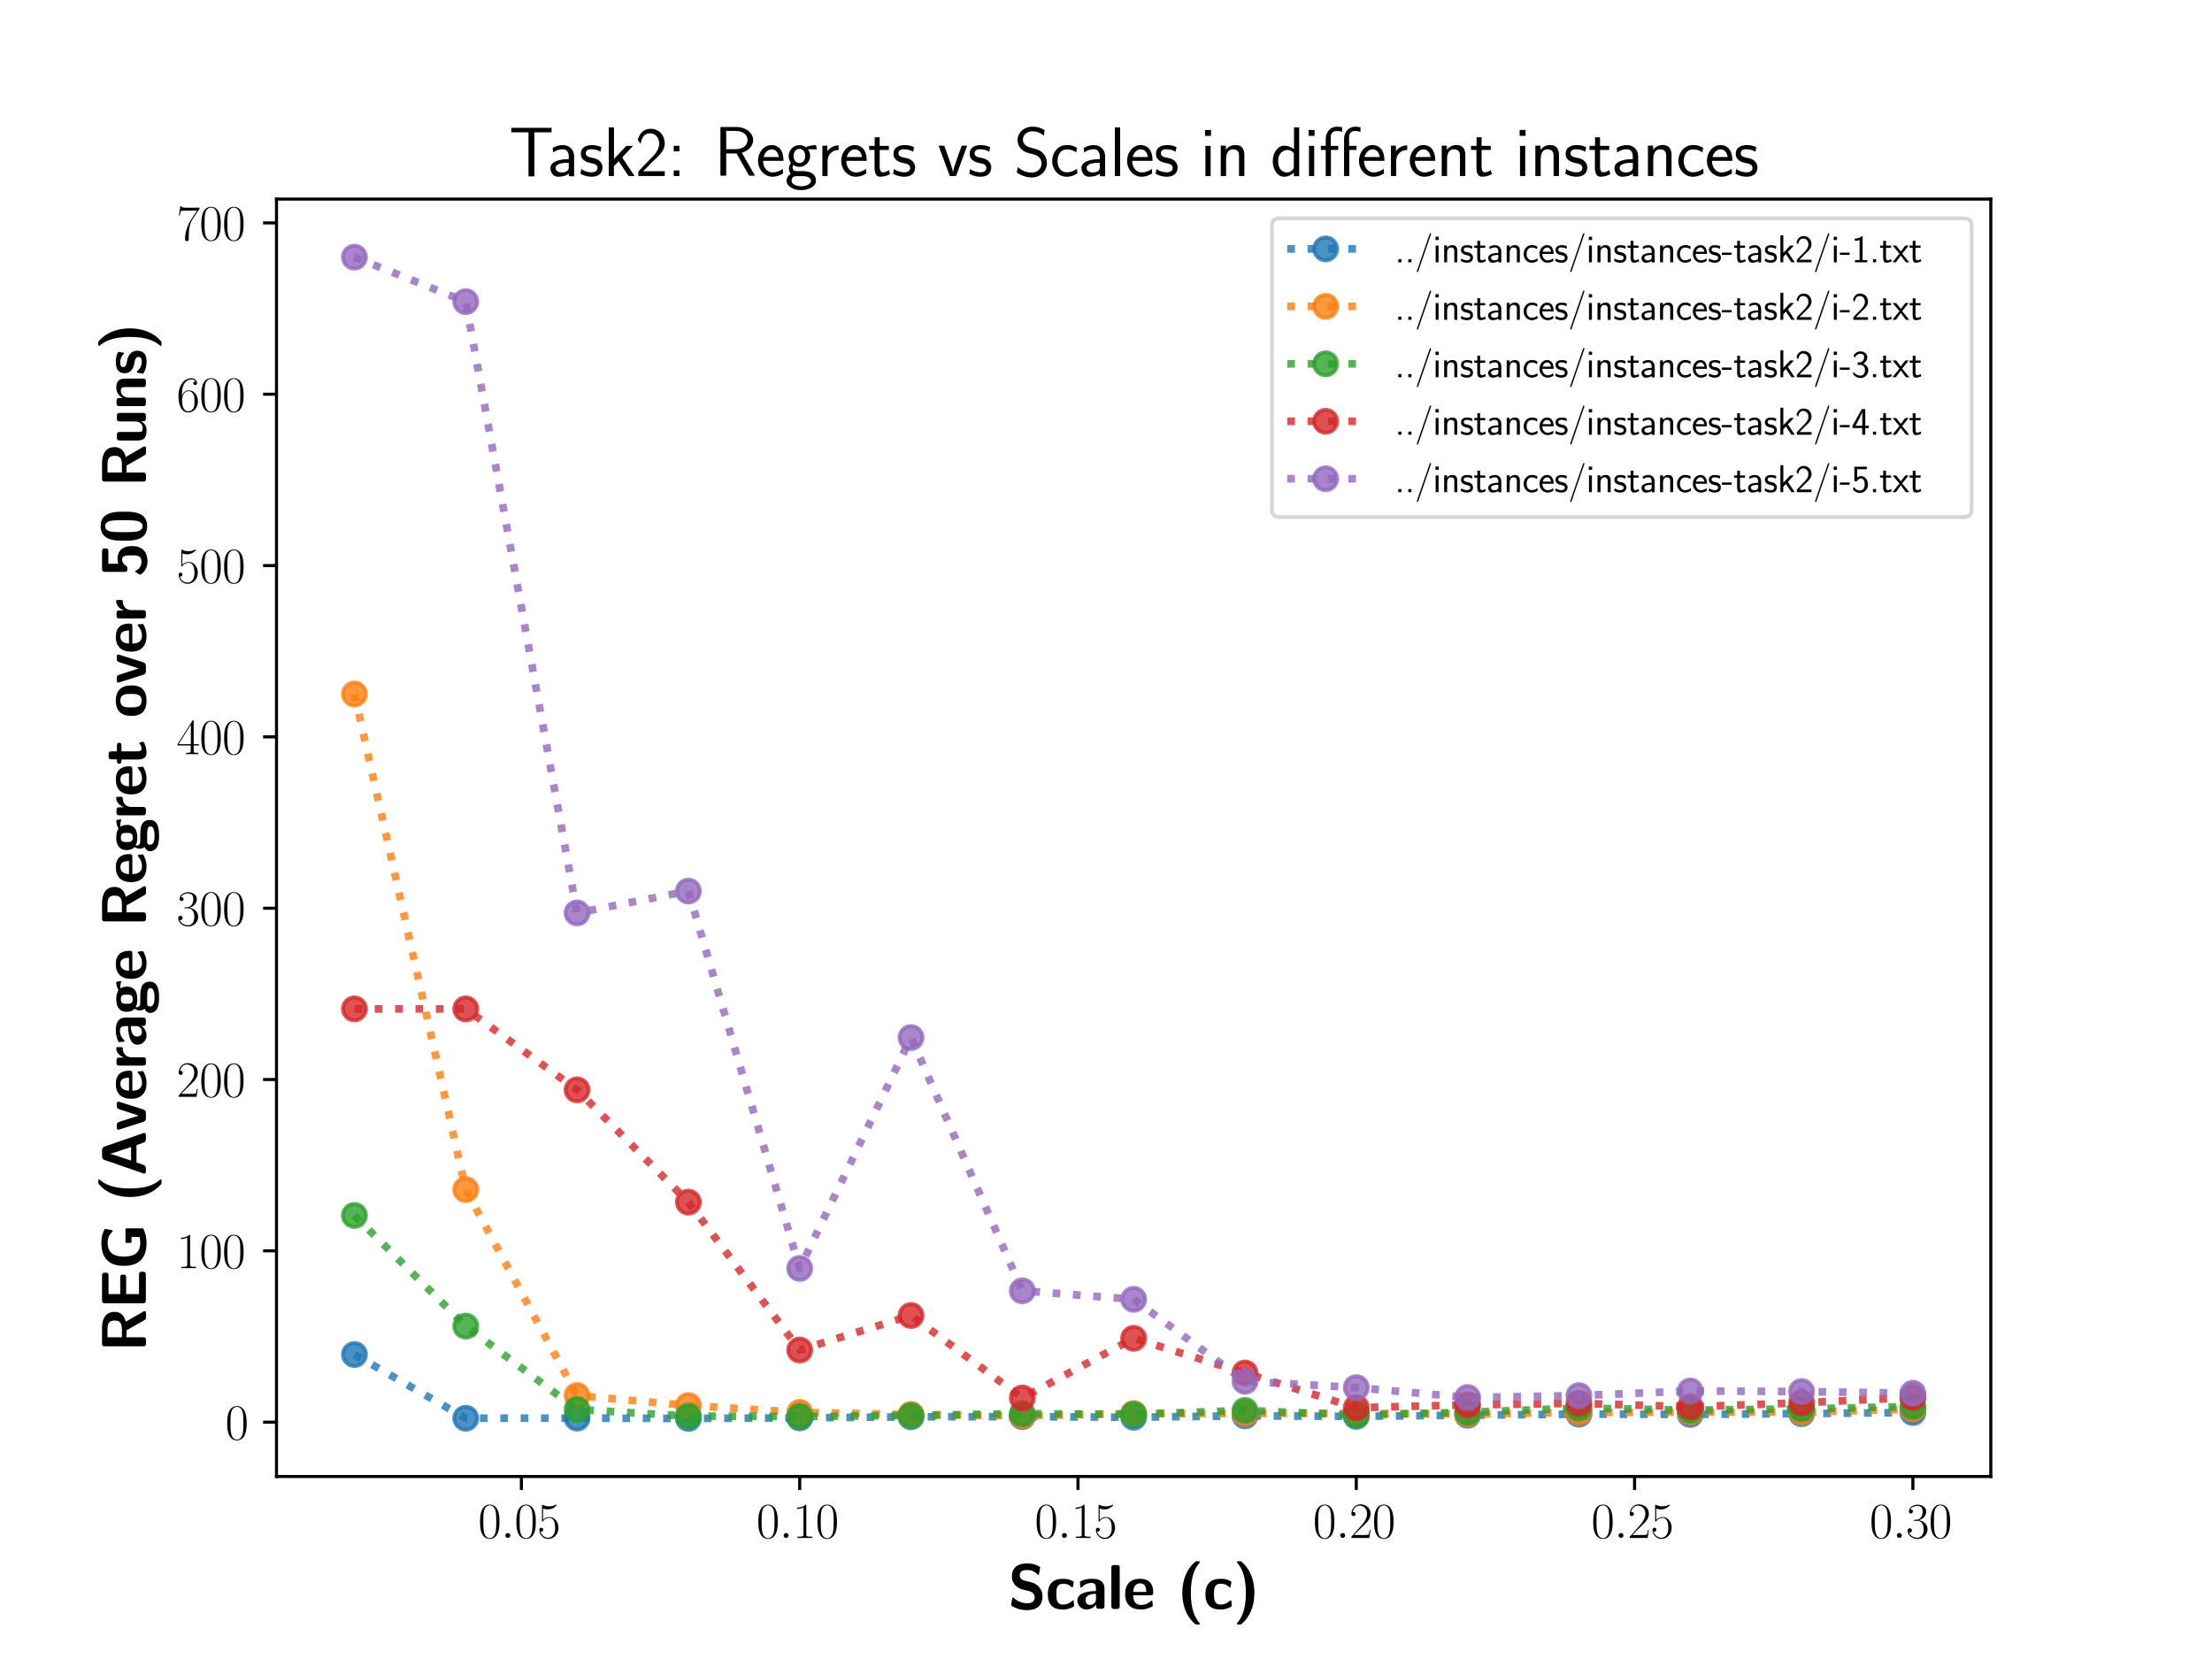 <?xml version="1.0" encoding="utf-8" standalone="no"?>
<!DOCTYPE svg PUBLIC "-//W3C//DTD SVG 1.1//EN"
  "http://www.w3.org/Graphics/SVG/1.1/DTD/svg11.dtd">
<svg height="432pt" version="1.1" viewBox="0 0 576 432" width="576pt" xmlns="http://www.w3.org/2000/svg" xmlns:xlink="http://www.w3.org/1999/xlink">
 <defs>
  <style type="text/css">*{stroke-linecap:butt;stroke-linejoin:round;}</style>
 </defs>
 <g id="figure_1">
  <g id="patch_1">
   <path d="M 0 432 
L 576 432 
L 576 0 
L 0 0 
z
" style="fill:#ffffff;"/>
  </g>
  <g id="axes_1">
   <g id="patch_2">
    <path d="M 72 384.48 
L 518.4 384.48 
L 518.4 51.84 
L 72 51.84 
z
" style="fill:#ffffff;"/>
   </g>
   <g id="matplotlib.axis_1">
    <g id="xtick_1">
     <g id="line2d_1">
      <defs>
       <path d="M 0 0 
L 0 3.5 
" id="m70708759ae" style="stroke:#000000;stroke-width:0.8;"/>
      </defs>
      <g>
       <use style="stroke:#000000;stroke-width:0.8;" x="135.771" xlink:href="#m70708759ae" y="384.48"/>
      </g>
     </g>
     <g id="text_1">
      <!-- $\mathdefault{0.05}$ -->
      <g transform="translate(124.499 400.474)scale(0.13 -0.13)">
       <defs>
        <path d="M 2688 2025 
C 2688 2416 2682 3080 2413 3591 
C 2176 4039 1798 4198 1466 4198 
C 1158 4198 768 4058 525 3597 
C 269 3118 243 2524 243 2025 
C 243 1661 250 1106 448 619 
C 723 -39 1216 -128 1466 -128 
C 1760 -128 2208 -7 2470 600 
C 2662 1042 2688 1559 2688 2025 
z
M 1466 -26 
C 1056 -26 813 325 723 812 
C 653 1188 653 1738 653 2096 
C 653 2588 653 2997 736 3387 
C 858 3929 1216 4096 1466 4096 
C 1728 4096 2067 3923 2189 3400 
C 2272 3036 2278 2607 2278 2096 
C 2278 1680 2278 1169 2202 792 
C 2067 95 1690 -26 1466 -26 
z
" id="CMR17-30" transform="scale(0.016)"/>
        <path d="M 1178 307 
C 1178 492 1024 619 870 619 
C 685 619 557 466 557 313 
C 557 128 710 0 864 0 
C 1050 0 1178 153 1178 307 
z
" id="CMMI12-3a" transform="scale(0.016)"/>
        <path d="M 730 3692 
C 794 3666 1056 3584 1325 3584 
C 1920 3584 2246 3911 2432 4100 
C 2432 4157 2432 4192 2394 4192 
C 2387 4192 2374 4192 2323 4163 
C 2099 4058 1837 3973 1517 3973 
C 1325 3973 1037 3999 723 4139 
C 653 4171 640 4171 634 4171 
C 602 4171 595 4164 595 4037 
L 595 2203 
C 595 2089 595 2057 659 2057 
C 691 2057 704 2070 736 2114 
C 941 2401 1222 2522 1542 2522 
C 1766 2522 2246 2382 2246 1289 
C 2246 1085 2246 715 2054 421 
C 1894 159 1645 25 1370 25 
C 947 25 518 320 403 814 
C 429 807 480 795 506 795 
C 589 795 749 840 749 1038 
C 749 1210 627 1280 506 1280 
C 358 1280 262 1190 262 1011 
C 262 454 704 -128 1382 -128 
C 2042 -128 2669 440 2669 1264 
C 2669 2030 2170 2624 1549 2624 
C 1222 2624 947 2503 730 2274 
L 730 3692 
z
" id="CMR17-35" transform="scale(0.016)"/>
       </defs>
       <use transform="scale(0.996)" xlink:href="#CMR17-30"/>
       <use transform="translate(45.69 0)scale(0.996)" xlink:href="#CMMI12-3a"/>
       <use transform="translate(72.788 0)scale(0.996)" xlink:href="#CMR17-30"/>
       <use transform="translate(118.478 0)scale(0.996)" xlink:href="#CMR17-35"/>
      </g>
     </g>
    </g>
    <g id="xtick_2">
     <g id="line2d_2">
      <g>
       <use style="stroke:#000000;stroke-width:0.8;" x="208.239" xlink:href="#m70708759ae" y="384.48"/>
      </g>
     </g>
     <g id="text_2">
      <!-- $\mathdefault{0.10}$ -->
      <g transform="translate(196.967 400.474)scale(0.13 -0.13)">
       <defs>
        <path d="M 1702 4058 
C 1702 4192 1696 4192 1606 4192 
C 1357 3916 979 3827 621 3827 
C 602 3827 570 3827 563 3808 
C 557 3795 557 3782 557 3648 
C 755 3648 1088 3686 1344 3839 
L 1344 461 
C 1344 236 1331 160 781 160 
L 589 160 
L 589 0 
C 896 0 1216 0 1523 0 
C 1830 0 2150 0 2458 0 
L 2458 160 
L 2266 160 
C 1715 160 1702 230 1702 458 
L 1702 4058 
z
" id="CMR17-31" transform="scale(0.016)"/>
       </defs>
       <use transform="scale(0.996)" xlink:href="#CMR17-30"/>
       <use transform="translate(45.69 0)scale(0.996)" xlink:href="#CMMI12-3a"/>
       <use transform="translate(72.788 0)scale(0.996)" xlink:href="#CMR17-31"/>
       <use transform="translate(118.478 0)scale(0.996)" xlink:href="#CMR17-30"/>
      </g>
     </g>
    </g>
    <g id="xtick_3">
     <g id="line2d_3">
      <g>
       <use style="stroke:#000000;stroke-width:0.8;" x="280.706" xlink:href="#m70708759ae" y="384.48"/>
      </g>
     </g>
     <g id="text_3">
      <!-- $\mathdefault{0.15}$ -->
      <g transform="translate(269.434 400.474)scale(0.13 -0.13)">
       <use transform="scale(0.996)" xlink:href="#CMR17-30"/>
       <use transform="translate(45.69 0)scale(0.996)" xlink:href="#CMMI12-3a"/>
       <use transform="translate(72.788 0)scale(0.996)" xlink:href="#CMR17-31"/>
       <use transform="translate(118.478 0)scale(0.996)" xlink:href="#CMR17-35"/>
      </g>
     </g>
    </g>
    <g id="xtick_4">
     <g id="line2d_4">
      <g>
       <use style="stroke:#000000;stroke-width:0.8;" x="353.174" xlink:href="#m70708759ae" y="384.48"/>
      </g>
     </g>
     <g id="text_4">
      <!-- $\mathdefault{0.20}$ -->
      <g transform="translate(341.902 400.474)scale(0.13 -0.13)">
       <defs>
        <path d="M 2669 989 
L 2554 989 
C 2490 536 2438 459 2413 420 
C 2381 369 1920 369 1830 369 
L 602 369 
C 832 619 1280 1072 1824 1597 
C 2214 1967 2669 2402 2669 3035 
C 2669 3790 2067 4224 1395 4224 
C 691 4224 262 3604 262 3030 
C 262 2780 448 2748 525 2748 
C 589 2748 781 2787 781 3010 
C 781 3207 614 3264 525 3264 
C 486 3264 448 3258 422 3245 
C 544 3790 915 4058 1306 4058 
C 1862 4058 2227 3617 2227 3035 
C 2227 2479 1901 2000 1536 1584 
L 262 146 
L 262 0 
L 2515 0 
L 2669 989 
z
" id="CMR17-32" transform="scale(0.016)"/>
       </defs>
       <use transform="scale(0.996)" xlink:href="#CMR17-30"/>
       <use transform="translate(45.69 0)scale(0.996)" xlink:href="#CMMI12-3a"/>
       <use transform="translate(72.788 0)scale(0.996)" xlink:href="#CMR17-32"/>
       <use transform="translate(118.478 0)scale(0.996)" xlink:href="#CMR17-30"/>
      </g>
     </g>
    </g>
    <g id="xtick_5">
     <g id="line2d_5">
      <g>
       <use style="stroke:#000000;stroke-width:0.8;" x="425.642" xlink:href="#m70708759ae" y="384.48"/>
      </g>
     </g>
     <g id="text_5">
      <!-- $\mathdefault{0.25}$ -->
      <g transform="translate(414.369 400.474)scale(0.13 -0.13)">
       <use transform="scale(0.996)" xlink:href="#CMR17-30"/>
       <use transform="translate(45.69 0)scale(0.996)" xlink:href="#CMMI12-3a"/>
       <use transform="translate(72.788 0)scale(0.996)" xlink:href="#CMR17-32"/>
       <use transform="translate(118.478 0)scale(0.996)" xlink:href="#CMR17-35"/>
      </g>
     </g>
    </g>
    <g id="xtick_6">
     <g id="line2d_6">
      <g>
       <use style="stroke:#000000;stroke-width:0.8;" x="498.109" xlink:href="#m70708759ae" y="384.48"/>
      </g>
     </g>
     <g id="text_6">
      <!-- $\mathdefault{0.30}$ -->
      <g transform="translate(486.837 400.474)scale(0.13 -0.13)">
       <defs>
        <path d="M 1414 2157 
C 1984 2157 2234 1662 2234 1090 
C 2234 320 1824 25 1453 25 
C 1114 25 563 194 390 693 
C 422 680 454 680 486 680 
C 640 680 755 782 755 948 
C 755 1133 614 1216 486 1216 
C 378 1216 211 1165 211 926 
C 211 335 787 -128 1466 -128 
C 2176 -128 2720 430 2720 1085 
C 2720 1707 2208 2157 1600 2227 
C 2086 2328 2554 2756 2554 3329 
C 2554 3820 2048 4179 1472 4179 
C 890 4179 378 3829 378 3329 
C 378 3110 544 3072 627 3072 
C 762 3072 877 3155 877 3321 
C 877 3486 762 3569 627 3569 
C 602 3569 570 3569 544 3557 
C 730 3959 1235 4032 1459 4032 
C 1683 4032 2106 3925 2106 3320 
C 2106 3143 2080 2828 1862 2550 
C 1670 2304 1453 2304 1242 2284 
C 1210 2284 1062 2269 1037 2269 
C 992 2263 966 2257 966 2208 
C 966 2163 973 2157 1101 2157 
L 1414 2157 
z
" id="CMR17-33" transform="scale(0.016)"/>
       </defs>
       <use transform="scale(0.996)" xlink:href="#CMR17-30"/>
       <use transform="translate(45.69 0)scale(0.996)" xlink:href="#CMMI12-3a"/>
       <use transform="translate(72.788 0)scale(0.996)" xlink:href="#CMR17-33"/>
       <use transform="translate(118.478 0)scale(0.996)" xlink:href="#CMR17-30"/>
      </g>
     </g>
    </g>
    <g id="text_7">
     <!-- \textbf{Scale (c)} -->
     <g transform="translate(262.5 418.948)scale(0.16 -0.16)">
      <defs>
       <path d="M 1728 2867 
C 1587 2899 1190 3049 1190 3418 
C 1190 3968 1734 3968 1952 3968 
C 2310 3968 2630 3884 2944 3574 
C 3046 3477 3053 3471 3078 3471 
C 3117 3471 3149 3490 3168 3587 
L 3264 4152 
C 3277 4203 3277 4216 3277 4236 
C 3277 4288 3270 4295 3110 4380 
C 2656 4608 2278 4641 1952 4641 
C 1382 4641 390 4505 390 3290 
C 390 2829 627 2531 749 2401 
C 1075 2063 1376 1998 1875 1882 
C 2234 1798 2374 1765 2515 1635 
C 2579 1571 2714 1434 2714 1187 
C 2714 577 2163 577 1952 577 
C 1414 577 947 795 627 1083 
C 550 1159 538 1159 512 1159 
C 474 1159 442 1140 422 1042 
L 326 476 
C 314 424 314 411 314 392 
C 314 255 979 21 1011 8 
C 1440 -128 1786 -128 1952 -128 
C 2912 -128 3514 305 3514 1308 
C 3514 2033 2982 2576 2342 2725 
L 1728 2867 
z
" id="CMSSBX10-53" transform="scale(0.016)"/>
       <path d="M 2925 330 
C 2925 402 2899 698 2886 782 
C 2886 801 2874 866 2810 866 
C 2784 866 2771 866 2707 801 
C 2598 704 2298 440 1773 440 
C 1107 440 1107 1092 1107 1503 
C 1107 2026 1139 2568 1792 2568 
C 2208 2568 2381 2464 2611 2271 
C 2688 2200 2701 2200 2726 2200 
C 2790 2200 2803 2258 2810 2284 
C 2822 2336 2886 2697 2886 2729 
C 2886 2787 2842 2813 2733 2865 
C 2426 3007 2234 3072 1786 3072 
C 832 3072 237 2620 237 1491 
C 237 420 787 -64 1754 -64 
C 1926 -64 2310 -64 2739 159 
C 2918 258 2925 265 2925 330 
z
" id="CMSSBX10-63" transform="scale(0.016)"/>
       <path d="M 2970 2050 
C 2970 3072 1997 3072 1677 3072 
C 1376 3072 1056 3046 627 2868 
C 493 2811 461 2792 461 2722 
C 461 2677 499 2300 506 2248 
C 512 2209 544 2177 589 2177 
C 621 2177 640 2196 659 2216 
C 934 2508 1254 2651 1651 2651 
C 1997 2651 2099 2435 2099 2049 
L 2099 1820 
C 1875 1820 198 1820 198 868 
C 198 415 557 -64 1120 -64 
C 1338 -64 1818 1 2118 447 
L 2118 317 
C 2118 110 2163 7 2426 7 
L 2662 7 
C 2906 7 2970 91 2970 317 
L 2970 2050 
z
M 2099 988 
C 2099 402 1491 402 1472 402 
C 1203 402 1030 639 1030 889 
C 1030 1536 1920 1536 2099 1536 
L 2099 988 
z
" id="CMSSBX10-61" transform="scale(0.016)"/>
       <path d="M 1242 4170 
C 1242 4377 1197 4480 934 4480 
L 698 4480 
C 467 4480 390 4409 390 4170 
L 390 302 
C 390 70 461 -8 698 -8 
L 934 -8 
C 1178 -8 1242 76 1242 302 
L 1242 4170 
z
" id="CMSSBX10-6c" transform="scale(0.016)"/>
       <path d="M 2758 1385 
C 2906 1385 3066 1385 3066 1678 
C 3066 2514 2682 3072 1728 3072 
C 704 3072 198 2491 198 1510 
C 198 452 806 -64 1811 -64 
C 2054 -64 2419 -32 2842 182 
C 2982 253 3027 272 3027 350 
C 3027 395 3008 582 3002 633 
C 2976 833 2970 839 2912 839 
C 2886 839 2874 839 2803 775 
C 2426 447 2042 402 1837 402 
C 1114 402 1037 974 1018 1385 
L 2758 1385 
z
M 1024 1728 
C 1043 2122 1171 2606 1728 2606 
C 2240 2606 2336 2231 2355 1728 
L 1024 1728 
z
" id="CMSSBX10-65" transform="scale(0.016)"/>
       <path d="M 2054 4864 
C 1939 4864 1926 4864 1811 4760 
C 1043 4107 550 3002 550 1632 
C 550 849 710 -501 1779 -1477 
C 1914 -1600 1926 -1600 2054 -1600 
L 2170 -1600 
C 2272 -1600 2342 -1600 2342 -1516 
C 2342 -1496 2342 -1483 2266 -1399 
C 1862 -901 1421 -107 1421 1632 
C 1421 3532 1952 4281 2304 4708 
C 2330 4741 2342 4754 2342 4779 
C 2342 4864 2272 4864 2170 4864 
L 2054 4864 
z
" id="CMSSBX10-28" transform="scale(0.016)"/>
       <path d="M 563 4864 
C 461 4864 390 4864 390 4780 
C 390 4761 390 4748 467 4664 
C 864 4166 1312 3372 1312 1632 
C 1312 -262 781 -1011 429 -1445 
C 390 -1490 390 -1503 390 -1516 
C 390 -1600 461 -1600 563 -1600 
L 678 -1600 
C 794 -1600 806 -1600 922 -1496 
C 1690 -843 2182 262 2182 1632 
C 2182 2413 2022 3765 954 4741 
C 819 4864 806 4864 678 4864 
L 563 4864 
z
" id="CMSSBX10-29" transform="scale(0.016)"/>
      </defs>
      <use transform="scale(0.996)" xlink:href="#CMSSBX10-53"/>
      <use transform="translate(60.883 0)scale(0.996)" xlink:href="#CMSSBX10-63"/>
      <use transform="translate(109.59 0)scale(0.996)" xlink:href="#CMSSBX10-61"/>
      <use transform="translate(161.894 0)scale(0.996)" xlink:href="#CMSSBX10-6c"/>
      <use transform="translate(187.354 0)scale(0.996)" xlink:href="#CMSSBX10-65"/>
      <use transform="translate(274.804 0)scale(0.996)" xlink:href="#CMSSBX10-28"/>
      <use transform="translate(317.423 0)scale(0.996)" xlink:href="#CMSSBX10-63"/>
      <use transform="translate(366.129 0)scale(0.996)" xlink:href="#CMSSBX10-29"/>
     </g>
    </g>
   </g>
   <g id="matplotlib.axis_2">
    <g id="ytick_1">
     <g id="line2d_7">
      <defs>
       <path d="M 0 0 
L -3.5 0 
" id="m49968e9309" style="stroke:#000000;stroke-width:0.8;"/>
      </defs>
      <g>
       <use style="stroke:#000000;stroke-width:0.8;" x="72" xlink:href="#m49968e9309" y="370.324"/>
      </g>
     </g>
     <g id="text_8">
      <!-- $\mathdefault{0}$ -->
      <g transform="translate(58.659 374.821)scale(0.13 -0.13)">
       <use transform="scale(0.996)" xlink:href="#CMR17-30"/>
      </g>
     </g>
    </g>
    <g id="ytick_2">
     <g id="line2d_8">
      <g>
       <use style="stroke:#000000;stroke-width:0.8;" x="72" xlink:href="#m49968e9309" y="325.713"/>
      </g>
     </g>
     <g id="text_9">
      <!-- $\mathdefault{100}$ -->
      <g transform="translate(45.978 330.21)scale(0.13 -0.13)">
       <use transform="scale(0.996)" xlink:href="#CMR17-31"/>
       <use transform="translate(45.69 0)scale(0.996)" xlink:href="#CMR17-30"/>
       <use transform="translate(91.381 0)scale(0.996)" xlink:href="#CMR17-30"/>
      </g>
     </g>
    </g>
    <g id="ytick_3">
     <g id="line2d_9">
      <g>
       <use style="stroke:#000000;stroke-width:0.8;" x="72" xlink:href="#m49968e9309" y="281.102"/>
      </g>
     </g>
     <g id="text_10">
      <!-- $\mathdefault{200}$ -->
      <g transform="translate(45.978 285.599)scale(0.13 -0.13)">
       <use transform="scale(0.996)" xlink:href="#CMR17-32"/>
       <use transform="translate(45.69 0)scale(0.996)" xlink:href="#CMR17-30"/>
       <use transform="translate(91.381 0)scale(0.996)" xlink:href="#CMR17-30"/>
      </g>
     </g>
    </g>
    <g id="ytick_4">
     <g id="line2d_10">
      <g>
       <use style="stroke:#000000;stroke-width:0.8;" x="72" xlink:href="#m49968e9309" y="236.491"/>
      </g>
     </g>
     <g id="text_11">
      <!-- $\mathdefault{300}$ -->
      <g transform="translate(45.978 240.988)scale(0.13 -0.13)">
       <use transform="scale(0.996)" xlink:href="#CMR17-33"/>
       <use transform="translate(45.69 0)scale(0.996)" xlink:href="#CMR17-30"/>
       <use transform="translate(91.381 0)scale(0.996)" xlink:href="#CMR17-30"/>
      </g>
     </g>
    </g>
    <g id="ytick_5">
     <g id="line2d_11">
      <g>
       <use style="stroke:#000000;stroke-width:0.8;" x="72" xlink:href="#m49968e9309" y="191.88"/>
      </g>
     </g>
     <g id="text_12">
      <!-- $\mathdefault{400}$ -->
      <g transform="translate(45.978 196.377)scale(0.13 -0.13)">
       <defs>
        <path d="M 2150 4122 
C 2150 4256 2144 4256 2029 4256 
L 128 1254 
L 128 1088 
L 1779 1088 
L 1779 457 
C 1779 224 1766 160 1318 160 
L 1197 160 
L 1197 0 
C 1402 0 1747 0 1965 0 
C 2182 0 2528 0 2733 0 
L 2733 160 
L 2611 160 
C 2163 160 2150 224 2150 457 
L 2150 1088 
L 2803 1088 
L 2803 1254 
L 2150 1254 
L 2150 4122 
z
M 1798 3703 
L 1798 1254 
L 256 1254 
L 1798 3703 
z
" id="CMR17-34" transform="scale(0.016)"/>
       </defs>
       <use transform="scale(0.996)" xlink:href="#CMR17-34"/>
       <use transform="translate(45.69 0)scale(0.996)" xlink:href="#CMR17-30"/>
       <use transform="translate(91.381 0)scale(0.996)" xlink:href="#CMR17-30"/>
      </g>
     </g>
    </g>
    <g id="ytick_6">
     <g id="line2d_12">
      <g>
       <use style="stroke:#000000;stroke-width:0.8;" x="72" xlink:href="#m49968e9309" y="147.269"/>
      </g>
     </g>
     <g id="text_13">
      <!-- $\mathdefault{500}$ -->
      <g transform="translate(45.978 151.766)scale(0.13 -0.13)">
       <use transform="scale(0.996)" xlink:href="#CMR17-35"/>
       <use transform="translate(45.69 0)scale(0.996)" xlink:href="#CMR17-30"/>
       <use transform="translate(91.381 0)scale(0.996)" xlink:href="#CMR17-30"/>
      </g>
     </g>
    </g>
    <g id="ytick_7">
     <g id="line2d_13">
      <g>
       <use style="stroke:#000000;stroke-width:0.8;" x="72" xlink:href="#m49968e9309" y="102.658"/>
      </g>
     </g>
     <g id="text_14">
      <!-- $\mathdefault{600}$ -->
      <g transform="translate(45.978 107.155)scale(0.13 -0.13)">
       <defs>
        <path d="M 678 2176 
C 678 3690 1395 4032 1811 4032 
C 1946 4032 2272 4009 2400 3776 
C 2298 3776 2106 3776 2106 3553 
C 2106 3381 2246 3323 2336 3323 
C 2394 3323 2566 3348 2566 3560 
C 2566 3954 2246 4179 1805 4179 
C 1043 4179 243 3390 243 1984 
C 243 253 966 -128 1478 -128 
C 2099 -128 2688 427 2688 1283 
C 2688 2081 2170 2662 1517 2662 
C 1126 2662 838 2407 678 1960 
L 678 2176 
z
M 1478 25 
C 691 25 691 1200 691 1436 
C 691 1896 909 2560 1504 2560 
C 1613 2560 1926 2560 2138 2120 
C 2253 1870 2253 1609 2253 1289 
C 2253 944 2253 690 2118 434 
C 1978 171 1773 25 1478 25 
z
" id="CMR17-36" transform="scale(0.016)"/>
       </defs>
       <use transform="scale(0.996)" xlink:href="#CMR17-36"/>
       <use transform="translate(45.69 0)scale(0.996)" xlink:href="#CMR17-30"/>
       <use transform="translate(91.381 0)scale(0.996)" xlink:href="#CMR17-30"/>
      </g>
     </g>
    </g>
    <g id="ytick_8">
     <g id="line2d_14">
      <g>
       <use style="stroke:#000000;stroke-width:0.8;" x="72" xlink:href="#m49968e9309" y="58.047"/>
      </g>
     </g>
     <g id="text_15">
      <!-- $\mathdefault{700}$ -->
      <g transform="translate(45.978 62.544)scale(0.13 -0.13)">
       <defs>
        <path d="M 2886 3941 
L 2886 4081 
L 1382 4081 
C 634 4081 621 4165 595 4288 
L 480 4288 
L 294 3094 
L 410 3094 
C 429 3215 474 3540 550 3661 
C 589 3712 1062 3712 1171 3712 
L 2579 3712 
L 1869 2661 
C 1395 1954 1069 999 1069 165 
C 1069 89 1069 -128 1299 -128 
C 1530 -128 1530 89 1530 171 
L 1530 465 
C 1530 1508 1709 2196 2003 2636 
L 2886 3941 
z
" id="CMR17-37" transform="scale(0.016)"/>
       </defs>
       <use transform="scale(0.996)" xlink:href="#CMR17-37"/>
       <use transform="translate(45.69 0)scale(0.996)" xlink:href="#CMR17-30"/>
       <use transform="translate(91.381 0)scale(0.996)" xlink:href="#CMR17-30"/>
      </g>
     </g>
    </g>
    <g id="text_16">
     <!-- \textbf{REG (Average Regret over 50 Runs)} -->
     <g transform="translate(37.993 352.065)rotate(-90)scale(0.16 -0.16)">
      <defs>
       <path d="M 3091 2059 
C 3494 2156 4102 2402 4102 3205 
C 4102 4480 2714 4480 2426 4480 
L 890 4480 
C 659 4480 582 4409 582 4170 
L 582 298 
C 582 66 653 -12 890 -12 
L 1197 -12 
C 1440 -12 1504 71 1504 296 
L 1504 1984 
L 2214 1984 
L 3264 142 
C 3354 -12 3424 -12 3565 -12 
L 3942 -12 
C 4070 -12 4179 -12 4179 181 
L 3091 2059 
z
M 1504 2450 
L 1504 3924 
L 2336 3924 
C 3078 3924 3213 3623 3213 3191 
C 3213 2804 3123 2450 2336 2450 
L 1504 2450 
z
" id="CMSSBX10-52" transform="scale(0.016)"/>
       <path d="M 1523 2016 
L 3206 2016 
C 3405 2016 3514 2062 3514 2320 
C 3514 2560 3430 2624 3206 2624 
L 1523 2624 
L 1523 3814 
L 1837 3814 
C 2336 3814 2842 3814 3341 3814 
C 3565 3814 3712 3814 3712 4122 
L 3712 4173 
C 3712 4377 3667 4480 3405 4480 
L 890 4480 
C 659 4480 582 4409 582 4170 
L 582 316 
C 582 84 653 6 890 6 
L 3501 6 
C 3744 6 3808 88 3808 310 
L 3808 400 
C 3808 704 3661 704 3450 704 
C 3117 704 2790 704 2458 704 
C 2298 704 1638 704 1523 704 
L 1523 2016 
z
" id="CMSSBX10-45" transform="scale(0.016)"/>
       <path d="M 4224 2002 
C 4224 2028 4205 2086 4147 2086 
L 2835 2086 
C 2784 2086 2739 2073 2739 1996 
L 2739 1537 
C 2739 1498 2771 1472 2810 1472 
L 3347 1472 
L 3347 654 
C 3290 615 2861 577 2765 577 
C 1690 577 1338 1254 1338 2247 
C 1338 3207 1683 3904 2726 3904 
C 3270 3904 3533 3768 3910 3412 
C 3930 3393 3949 3386 3968 3386 
C 4000 3386 4032 3412 4045 3470 
L 4160 4130 
C 4166 4162 4173 4201 4115 4234 
C 3923 4337 3450 4550 2765 4550 
C 1069 4550 397 3679 397 2247 
C 397 652 1235 -64 2726 -64 
C 3405 -64 4045 151 4224 299 
L 4224 2002 
z
" id="CMSSBX10-47" transform="scale(0.016)"/>
       <path d="M 3034 4202 
C 2938 4480 2752 4480 2624 4480 
L 2061 4480 
C 1933 4480 1747 4480 1651 4202 
L 301 303 
C 269 220 269 207 269 175 
C 269 0 429 0 518 0 
L 749 0 
C 864 0 1062 0 1152 254 
L 1402 960 
L 3174 960 
L 3392 350 
C 3469 127 3514 0 3821 0 
L 4166 0 
C 4256 0 4416 0 4416 172 
C 4416 204 4416 217 4384 301 
L 3034 4202 
z
M 2054 2891 
C 2150 3176 2234 3422 2285 3656 
L 2291 3656 
C 2323 3501 2323 3488 2374 3338 
L 2982 1516 
L 1594 1516 
L 2054 2891 
z
" id="CMSSBX10-41" transform="scale(0.016)"/>
       <path d="M 2995 2671 
C 3027 2762 3027 2775 3027 2794 
C 3027 2976 2867 2976 2771 2976 
L 2637 2976 
C 2368 2976 2298 2879 2240 2697 
L 1606 734 
L 973 2697 
C 928 2833 883 2976 576 2976 
L 422 2976 
C 326 2976 166 2976 166 2794 
C 166 2775 166 2762 198 2670 
L 960 273 
C 1050 0 1248 0 1363 0 
L 1830 0 
C 1946 0 2144 0 2234 273 
L 2995 2671 
z
" id="CMSSBX10-76" transform="scale(0.016)"/>
       <path d="M 1242 1496 
C 1242 2115 1747 2368 2150 2368 
C 2266 2368 2278 2368 2278 2555 
L 2278 2860 
C 2278 2989 2278 3034 2163 3034 
C 1984 3034 1517 2970 1216 2271 
L 1210 2271 
L 1210 2690 
C 1210 2897 1165 3001 902 3001 
L 698 3001 
C 467 3001 390 2930 390 2690 
L 390 310 
C 390 78 461 0 698 0 
L 934 0 
C 1178 0 1242 84 1242 312 
L 1242 1496 
z
" id="CMSSBX10-72" transform="scale(0.016)"/>
       <path d="M 1280 577 
C 1050 577 960 577 870 656 
C 845 681 736 779 736 949 
C 736 994 742 1007 749 1046 
C 1050 878 1427 878 1562 878 
C 1830 878 2848 878 2848 1950 
C 2848 2326 2707 2553 2650 2624 
C 2758 2624 2982 2624 3245 2553 
C 3270 2540 3315 2527 3334 2527 
C 3386 2527 3418 2566 3418 2611 
C 3418 2637 3386 2792 3373 2857 
C 3347 3012 3347 3025 3232 3025 
C 3034 3025 2714 2948 2470 2799 
C 2170 2999 1837 3025 1562 3025 
C 1293 3025 275 3025 275 1954 
C 275 1694 346 1370 589 1156 
C 416 915 416 663 416 630 
C 416 507 454 293 589 118 
C 493 79 160 -37 160 -451 
C 160 -652 256 -988 659 -1176 
C 1024 -1344 1453 -1344 1754 -1344 
C 2131 -1344 3354 -1344 3354 -429 
C 3354 577 2451 577 1587 577 
L 1280 577 
z
M 1562 1344 
C 1114 1344 1094 1591 1094 1949 
C 1094 2306 1114 2560 1562 2560 
C 2010 2560 2029 2313 2029 1955 
C 2029 1597 2010 1344 1562 1344 
z
M 1907 -128 
C 2426 -128 2694 -217 2694 -448 
C 2694 -879 1965 -879 1760 -879 
C 1504 -879 819 -879 819 -430 
C 819 -128 1018 -128 1165 -128 
L 1907 -128 
z
" id="CMSSBX10-67" transform="scale(0.016)"/>
       <path d="M 1395 2496 
L 1965 2496 
C 2042 2496 2272 2496 2272 2729 
C 2272 2962 2042 2962 1965 2962 
L 1395 2962 
L 1395 3498 
C 1395 3705 1350 3808 1088 3808 
L 890 3808 
C 659 3808 582 3737 582 3498 
L 582 2962 
L 435 2962 
C 365 2962 128 2962 128 2729 
C 128 2496 358 2496 435 2496 
L 563 2496 
L 563 864 
C 563 213 794 -64 1235 -64 
C 1293 -64 1574 -64 1907 39 
C 2016 72 2387 188 2387 311 
C 2387 330 2374 376 2336 510 
C 2304 639 2291 678 2234 678 
C 2202 678 2195 671 2157 632 
C 2086 582 1914 440 1645 440 
C 1491 440 1395 550 1395 975 
L 1395 2496 
z
" id="CMSSBX10-74" transform="scale(0.016)"/>
       <path d="M 3315 1459 
C 3315 2517 2803 3072 1760 3072 
C 691 3072 198 2497 198 1459 
C 198 407 749 -64 1754 -64 
C 2758 -64 3315 401 3315 1459 
z
M 1760 440 
C 1069 440 1069 1020 1069 1536 
C 1069 2033 1069 2606 1754 2606 
C 2445 2606 2445 2039 2445 1536 
C 2445 1027 2445 440 1760 440 
z
" id="CMSSBX10-6f" transform="scale(0.016)"/>
       <path d="M 1363 3834 
L 2618 3834 
C 2918 3834 2925 3982 2925 4157 
C 2925 4325 2925 4480 2618 4480 
L 838 4480 
C 634 4480 531 4442 531 4181 
L 531 2188 
C 531 1895 678 1895 851 1895 
C 1018 1895 1075 1895 1165 2051 
C 1318 2303 1536 2432 1805 2432 
C 2221 2432 2221 1941 2221 1437 
C 2221 939 2221 448 1549 448 
C 1350 448 915 506 659 1017 
C 640 1056 621 1094 576 1094 
C 525 1094 512 1062 474 1010 
C 384 862 237 635 237 590 
C 237 538 653 -160 1568 -160 
C 2598 -160 3162 364 3162 1410 
C 3162 2264 2810 2898 1830 2898 
C 1670 2898 1517 2872 1363 2814 
L 1363 3834 
z
" id="CMSSBX10-35" transform="scale(0.016)"/>
       <path d="M 3238 2223 
C 3238 3105 3238 4626 1760 4626 
C 275 4626 275 3118 275 2223 
C 275 1340 275 -128 1754 -128 
C 3238 -128 3238 1327 3238 2223 
z
M 1754 337 
C 1280 337 1210 929 1190 1103 
C 1146 1444 1146 2049 1146 2313 
C 1146 2692 1146 3104 1184 3420 
C 1203 3594 1267 4160 1754 4160 
C 2227 4160 2304 3620 2323 3490 
C 2368 3163 2368 2654 2368 2313 
C 2368 1946 2368 1444 2323 1090 
C 2304 923 2234 337 1754 337 
z
" id="CMSSBX10-30" transform="scale(0.016)"/>
       <path d="M 3200 2652 
C 3200 2859 3155 2962 2893 2962 
L 2637 2962 
C 2394 2962 2330 2878 2330 2653 
L 2330 1124 
C 2330 698 2106 330 1651 330 
C 1293 330 1254 421 1254 763 
L 1254 2653 
C 1254 2859 1210 2962 947 2962 
L 691 2962 
C 461 2962 384 2891 384 2653 
L 384 820 
C 384 130 755 -64 1421 -64 
C 1594 -64 2048 -64 2349 485 
L 2349 314 
C 2349 104 2394 0 2656 0 
L 2893 0 
C 3136 0 3200 84 3200 310 
L 3200 2652 
z
" id="CMSSBX10-75" transform="scale(0.016)"/>
       <path d="M 3200 2096 
C 3200 2761 2918 3025 2266 3025 
C 1594 3025 1306 2535 1222 2360 
L 1216 2360 
L 1216 2687 
C 1216 2896 1171 3001 909 3001 
L 691 3001 
C 461 3001 384 2930 384 2690 
L 384 310 
C 384 78 454 0 691 0 
L 947 0 
C 1190 0 1254 84 1254 309 
L 1254 1735 
C 1254 2295 1626 2560 1958 2560 
C 2266 2560 2330 2411 2330 2082 
L 2330 309 
C 2330 103 2374 0 2637 0 
L 2893 0 
C 3136 0 3200 84 3200 309 
L 3200 2096 
z
" id="CMSSBX10-6e" transform="scale(0.016)"/>
       <path d="M 2534 902 
C 2534 1267 2342 1496 2227 1600 
C 1971 1836 1747 1875 1478 1927 
C 1126 1992 870 2045 870 2299 
C 870 2566 1082 2619 1331 2619 
C 1760 2619 1990 2456 2157 2313 
C 2221 2248 2234 2248 2259 2248 
C 2323 2248 2336 2306 2342 2332 
C 2355 2384 2419 2747 2419 2779 
C 2419 2884 2080 2975 2010 3000 
C 1754 3072 1549 3072 1382 3072 
C 1094 3072 237 3072 237 2145 
C 237 1827 378 1633 550 1477 
C 774 1270 1024 1225 1389 1154 
C 1574 1121 1901 1062 1901 778 
C 1901 473 1651 427 1402 427 
C 1120 427 762 512 461 877 
C 429 909 410 928 371 928 
C 307 928 294 871 288 832 
C 275 743 198 378 198 313 
C 198 198 672 51 678 45 
C 1030 -64 1293 -64 1402 -64 
C 1728 -64 2534 -64 2534 902 
z
" id="CMSSBX10-73" transform="scale(0.016)"/>
      </defs>
      <use transform="scale(0.996)" xlink:href="#CMSSBX10-52"/>
      <use transform="translate(70.016 0)scale(0.996)" xlink:href="#CMSSBX10-45"/>
      <use transform="translate(133.943 0)scale(0.996)" xlink:href="#CMSSBX10-47"/>
      <use transform="translate(243.533 0)scale(0.996)" xlink:href="#CMSSBX10-28"/>
      <use transform="translate(286.151 0)scale(0.996)" xlink:href="#CMSSBX10-41"/>
      <use transform="translate(359.211 0)scale(0.996)" xlink:href="#CMSSBX10-76"/>
      <use transform="translate(409.024 0)scale(0.996)" xlink:href="#CMSSBX10-65"/>
      <use transform="translate(459.944 0)scale(0.996)" xlink:href="#CMSSBX10-72"/>
      <use transform="translate(497.028 0)scale(0.996)" xlink:href="#CMSSBX10-61"/>
      <use transform="translate(549.332 0)scale(0.996)" xlink:href="#CMSSBX10-67"/>
      <use transform="translate(604.127 0)scale(0.996)" xlink:href="#CMSSBX10-65"/>
      <use transform="translate(691.577 0)scale(0.996)" xlink:href="#CMSSBX10-52"/>
      <use transform="translate(761.593 0)scale(0.996)" xlink:href="#CMSSBX10-65"/>
      <use transform="translate(812.513 0)scale(0.996)" xlink:href="#CMSSBX10-67"/>
      <use transform="translate(867.308 0)scale(0.996)" xlink:href="#CMSSBX10-72"/>
      <use transform="translate(904.392 0)scale(0.996)" xlink:href="#CMSSBX10-65"/>
      <use transform="translate(955.312 0)scale(0.996)" xlink:href="#CMSSBX10-74"/>
      <use transform="translate(1032.108 0)scale(0.996)" xlink:href="#CMSSBX10-6f"/>
      <use transform="translate(1086.903 0)scale(0.996)" xlink:href="#CMSSBX10-76"/>
      <use transform="translate(1136.716 0)scale(0.996)" xlink:href="#CMSSBX10-65"/>
      <use transform="translate(1187.636 0)scale(0.996)" xlink:href="#CMSSBX10-72"/>
      <use transform="translate(1261.25 0)scale(0.996)" xlink:href="#CMSSBX10-35"/>
      <use transform="translate(1316.045 0)scale(0.996)" xlink:href="#CMSSBX10-30"/>
      <use transform="translate(1407.369 0)scale(0.996)" xlink:href="#CMSSBX10-52"/>
      <use transform="translate(1477.385 0)scale(0.996)" xlink:href="#CMSSBX10-75"/>
      <use transform="translate(1533.287 0)scale(0.996)" xlink:href="#CMSSBX10-6e"/>
      <use transform="translate(1589.189 0)scale(0.996)" xlink:href="#CMSSBX10-73"/>
      <use transform="translate(1631.198 0)scale(0.996)" xlink:href="#CMSSBX10-29"/>
     </g>
    </g>
   </g>
   <g id="line2d_15">
    <path clip-path="url(#pb030f3bccc)" d="M 92.291 352.711 
L 121.278 369.306 
L 150.265 369.271 
L 179.252 369.36 
L 208.239 369.217 
L 237.226 368.932 
L 266.213 368.896 
L 295.2 369.048 
L 324.187 368.682 
L 353.174 368.816 
L 382.161 368.521 
L 411.148 368.245 
L 440.135 368.298 
L 469.122 368.111 
L 498.109 367.808 
" style="fill:none;stroke:#1f77b4;stroke-dasharray:2,3.3;stroke-dashoffset:0;stroke-opacity:0.8;stroke-width:2;"/>
    <defs>
     <path d="M 0 3 
C 0.796 3 1.559 2.684 2.121 2.121 
C 2.684 1.559 3 0.796 3 0 
C 3 -0.796 2.684 -1.559 2.121 -2.121 
C 1.559 -2.684 0.796 -3 0 -3 
C -0.796 -3 -1.559 -2.684 -2.121 -2.121 
C -2.684 -1.559 -3 -0.796 -3 0 
C -3 0.796 -2.684 1.559 -2.121 2.121 
C -1.559 2.684 -0.796 3 0 3 
z
" id="m72b29663a6" style="stroke:#1f77b4;stroke-opacity:0.8;"/>
    </defs>
    <g clip-path="url(#pb030f3bccc)">
     <use style="fill:#1f77b4;fill-opacity:0.8;stroke:#1f77b4;stroke-opacity:0.8;" x="92.291" xlink:href="#m72b29663a6" y="352.711"/>
     <use style="fill:#1f77b4;fill-opacity:0.8;stroke:#1f77b4;stroke-opacity:0.8;" x="121.278" xlink:href="#m72b29663a6" y="369.306"/>
     <use style="fill:#1f77b4;fill-opacity:0.8;stroke:#1f77b4;stroke-opacity:0.8;" x="150.265" xlink:href="#m72b29663a6" y="369.271"/>
     <use style="fill:#1f77b4;fill-opacity:0.8;stroke:#1f77b4;stroke-opacity:0.8;" x="179.252" xlink:href="#m72b29663a6" y="369.36"/>
     <use style="fill:#1f77b4;fill-opacity:0.8;stroke:#1f77b4;stroke-opacity:0.8;" x="208.239" xlink:href="#m72b29663a6" y="369.217"/>
     <use style="fill:#1f77b4;fill-opacity:0.8;stroke:#1f77b4;stroke-opacity:0.8;" x="237.226" xlink:href="#m72b29663a6" y="368.932"/>
     <use style="fill:#1f77b4;fill-opacity:0.8;stroke:#1f77b4;stroke-opacity:0.8;" x="266.213" xlink:href="#m72b29663a6" y="368.896"/>
     <use style="fill:#1f77b4;fill-opacity:0.8;stroke:#1f77b4;stroke-opacity:0.8;" x="295.2" xlink:href="#m72b29663a6" y="369.048"/>
     <use style="fill:#1f77b4;fill-opacity:0.8;stroke:#1f77b4;stroke-opacity:0.8;" x="324.187" xlink:href="#m72b29663a6" y="368.682"/>
     <use style="fill:#1f77b4;fill-opacity:0.8;stroke:#1f77b4;stroke-opacity:0.8;" x="353.174" xlink:href="#m72b29663a6" y="368.816"/>
     <use style="fill:#1f77b4;fill-opacity:0.8;stroke:#1f77b4;stroke-opacity:0.8;" x="382.161" xlink:href="#m72b29663a6" y="368.521"/>
     <use style="fill:#1f77b4;fill-opacity:0.8;stroke:#1f77b4;stroke-opacity:0.8;" x="411.148" xlink:href="#m72b29663a6" y="368.245"/>
     <use style="fill:#1f77b4;fill-opacity:0.8;stroke:#1f77b4;stroke-opacity:0.8;" x="440.135" xlink:href="#m72b29663a6" y="368.298"/>
     <use style="fill:#1f77b4;fill-opacity:0.8;stroke:#1f77b4;stroke-opacity:0.8;" x="469.122" xlink:href="#m72b29663a6" y="368.111"/>
     <use style="fill:#1f77b4;fill-opacity:0.8;stroke:#1f77b4;stroke-opacity:0.8;" x="498.109" xlink:href="#m72b29663a6" y="367.808"/>
    </g>
   </g>
   <g id="line2d_16">
    <path clip-path="url(#pb030f3bccc)" d="M 92.291 180.718 
L 121.278 309.76 
L 150.265 363.409 
L 179.252 365.996 
L 208.239 367.772 
L 237.226 368.325 
L 266.213 368.691 
L 295.2 368.093 
L 324.187 368.066 
L 353.174 368.031 
L 382.161 368.209 
L 411.148 367.799 
L 440.135 367.718 
L 469.122 367.709 
L 498.109 366.933 
" style="fill:none;stroke:#ff7f0e;stroke-dasharray:2,3.3;stroke-dashoffset:0;stroke-opacity:0.8;stroke-width:2;"/>
    <defs>
     <path d="M 0 3 
C 0.796 3 1.559 2.684 2.121 2.121 
C 2.684 1.559 3 0.796 3 0 
C 3 -0.796 2.684 -1.559 2.121 -2.121 
C 1.559 -2.684 0.796 -3 0 -3 
C -0.796 -3 -1.559 -2.684 -2.121 -2.121 
C -2.684 -1.559 -3 -0.796 -3 0 
C -3 0.796 -2.684 1.559 -2.121 2.121 
C -1.559 2.684 -0.796 3 0 3 
z
" id="me8ab1ceccd" style="stroke:#ff7f0e;stroke-opacity:0.8;"/>
    </defs>
    <g clip-path="url(#pb030f3bccc)">
     <use style="fill:#ff7f0e;fill-opacity:0.8;stroke:#ff7f0e;stroke-opacity:0.8;" x="92.291" xlink:href="#me8ab1ceccd" y="180.718"/>
     <use style="fill:#ff7f0e;fill-opacity:0.8;stroke:#ff7f0e;stroke-opacity:0.8;" x="121.278" xlink:href="#me8ab1ceccd" y="309.76"/>
     <use style="fill:#ff7f0e;fill-opacity:0.8;stroke:#ff7f0e;stroke-opacity:0.8;" x="150.265" xlink:href="#me8ab1ceccd" y="363.409"/>
     <use style="fill:#ff7f0e;fill-opacity:0.8;stroke:#ff7f0e;stroke-opacity:0.8;" x="179.252" xlink:href="#me8ab1ceccd" y="365.996"/>
     <use style="fill:#ff7f0e;fill-opacity:0.8;stroke:#ff7f0e;stroke-opacity:0.8;" x="208.239" xlink:href="#me8ab1ceccd" y="367.772"/>
     <use style="fill:#ff7f0e;fill-opacity:0.8;stroke:#ff7f0e;stroke-opacity:0.8;" x="237.226" xlink:href="#me8ab1ceccd" y="368.325"/>
     <use style="fill:#ff7f0e;fill-opacity:0.8;stroke:#ff7f0e;stroke-opacity:0.8;" x="266.213" xlink:href="#me8ab1ceccd" y="368.691"/>
     <use style="fill:#ff7f0e;fill-opacity:0.8;stroke:#ff7f0e;stroke-opacity:0.8;" x="295.2" xlink:href="#me8ab1ceccd" y="368.093"/>
     <use style="fill:#ff7f0e;fill-opacity:0.8;stroke:#ff7f0e;stroke-opacity:0.8;" x="324.187" xlink:href="#me8ab1ceccd" y="368.066"/>
     <use style="fill:#ff7f0e;fill-opacity:0.8;stroke:#ff7f0e;stroke-opacity:0.8;" x="353.174" xlink:href="#me8ab1ceccd" y="368.031"/>
     <use style="fill:#ff7f0e;fill-opacity:0.8;stroke:#ff7f0e;stroke-opacity:0.8;" x="382.161" xlink:href="#me8ab1ceccd" y="368.209"/>
     <use style="fill:#ff7f0e;fill-opacity:0.8;stroke:#ff7f0e;stroke-opacity:0.8;" x="411.148" xlink:href="#me8ab1ceccd" y="367.799"/>
     <use style="fill:#ff7f0e;fill-opacity:0.8;stroke:#ff7f0e;stroke-opacity:0.8;" x="440.135" xlink:href="#me8ab1ceccd" y="367.718"/>
     <use style="fill:#ff7f0e;fill-opacity:0.8;stroke:#ff7f0e;stroke-opacity:0.8;" x="469.122" xlink:href="#me8ab1ceccd" y="367.709"/>
     <use style="fill:#ff7f0e;fill-opacity:0.8;stroke:#ff7f0e;stroke-opacity:0.8;" x="498.109" xlink:href="#me8ab1ceccd" y="366.933"/>
    </g>
   </g>
   <g id="line2d_17">
    <path clip-path="url(#pb030f3bccc)" d="M 92.291 316.505 
L 121.278 345.315 
L 150.265 367.031 
L 179.252 368.744 
L 208.239 368.86 
L 237.226 368.584 
L 266.213 368.111 
L 295.2 368.263 
L 324.187 367.272 
L 353.174 368.468 
L 382.161 367.772 
L 411.148 366.657 
L 440.135 367.201 
L 469.122 366.88 
L 498.109 366.246 
" style="fill:none;stroke:#2ca02c;stroke-dasharray:2,3.3;stroke-dashoffset:0;stroke-opacity:0.8;stroke-width:2;"/>
    <defs>
     <path d="M 0 3 
C 0.796 3 1.559 2.684 2.121 2.121 
C 2.684 1.559 3 0.796 3 0 
C 3 -0.796 2.684 -1.559 2.121 -2.121 
C 1.559 -2.684 0.796 -3 0 -3 
C -0.796 -3 -1.559 -2.684 -2.121 -2.121 
C -2.684 -1.559 -3 -0.796 -3 0 
C -3 0.796 -2.684 1.559 -2.121 2.121 
C -1.559 2.684 -0.796 3 0 3 
z
" id="m27b893a3aa" style="stroke:#2ca02c;stroke-opacity:0.8;"/>
    </defs>
    <g clip-path="url(#pb030f3bccc)">
     <use style="fill:#2ca02c;fill-opacity:0.8;stroke:#2ca02c;stroke-opacity:0.8;" x="92.291" xlink:href="#m27b893a3aa" y="316.505"/>
     <use style="fill:#2ca02c;fill-opacity:0.8;stroke:#2ca02c;stroke-opacity:0.8;" x="121.278" xlink:href="#m27b893a3aa" y="345.315"/>
     <use style="fill:#2ca02c;fill-opacity:0.8;stroke:#2ca02c;stroke-opacity:0.8;" x="150.265" xlink:href="#m27b893a3aa" y="367.031"/>
     <use style="fill:#2ca02c;fill-opacity:0.8;stroke:#2ca02c;stroke-opacity:0.8;" x="179.252" xlink:href="#m27b893a3aa" y="368.744"/>
     <use style="fill:#2ca02c;fill-opacity:0.8;stroke:#2ca02c;stroke-opacity:0.8;" x="208.239" xlink:href="#m27b893a3aa" y="368.86"/>
     <use style="fill:#2ca02c;fill-opacity:0.8;stroke:#2ca02c;stroke-opacity:0.8;" x="237.226" xlink:href="#m27b893a3aa" y="368.584"/>
     <use style="fill:#2ca02c;fill-opacity:0.8;stroke:#2ca02c;stroke-opacity:0.8;" x="266.213" xlink:href="#m27b893a3aa" y="368.111"/>
     <use style="fill:#2ca02c;fill-opacity:0.8;stroke:#2ca02c;stroke-opacity:0.8;" x="295.2" xlink:href="#m27b893a3aa" y="368.263"/>
     <use style="fill:#2ca02c;fill-opacity:0.8;stroke:#2ca02c;stroke-opacity:0.8;" x="324.187" xlink:href="#m27b893a3aa" y="367.272"/>
     <use style="fill:#2ca02c;fill-opacity:0.8;stroke:#2ca02c;stroke-opacity:0.8;" x="353.174" xlink:href="#m27b893a3aa" y="368.468"/>
     <use style="fill:#2ca02c;fill-opacity:0.8;stroke:#2ca02c;stroke-opacity:0.8;" x="382.161" xlink:href="#m27b893a3aa" y="367.772"/>
     <use style="fill:#2ca02c;fill-opacity:0.8;stroke:#2ca02c;stroke-opacity:0.8;" x="411.148" xlink:href="#m27b893a3aa" y="366.657"/>
     <use style="fill:#2ca02c;fill-opacity:0.8;stroke:#2ca02c;stroke-opacity:0.8;" x="440.135" xlink:href="#m27b893a3aa" y="367.201"/>
     <use style="fill:#2ca02c;fill-opacity:0.8;stroke:#2ca02c;stroke-opacity:0.8;" x="469.122" xlink:href="#m27b893a3aa" y="366.88"/>
     <use style="fill:#2ca02c;fill-opacity:0.8;stroke:#2ca02c;stroke-opacity:0.8;" x="498.109" xlink:href="#m27b893a3aa" y="366.246"/>
    </g>
   </g>
   <g id="line2d_18">
    <path clip-path="url(#pb030f3bccc)" d="M 92.291 262.713 
L 121.278 262.713 
L 150.265 283.796 
L 179.252 313.034 
L 208.239 351.542 
L 237.226 342.558 
L 266.213 364.025 
L 295.2 348.491 
L 324.187 357.52 
L 353.174 366.567 
L 382.161 365.818 
L 411.148 365.425 
L 440.135 366.318 
L 469.122 365.3 
L 498.109 363.9 
" style="fill:none;stroke:#d62728;stroke-dasharray:2,3.3;stroke-dashoffset:0;stroke-opacity:0.8;stroke-width:2;"/>
    <defs>
     <path d="M 0 3 
C 0.796 3 1.559 2.684 2.121 2.121 
C 2.684 1.559 3 0.796 3 0 
C 3 -0.796 2.684 -1.559 2.121 -2.121 
C 1.559 -2.684 0.796 -3 0 -3 
C -0.796 -3 -1.559 -2.684 -2.121 -2.121 
C -2.684 -1.559 -3 -0.796 -3 0 
C -3 0.796 -2.684 1.559 -2.121 2.121 
C -1.559 2.684 -0.796 3 0 3 
z
" id="m9aead24dd8" style="stroke:#d62728;stroke-opacity:0.8;"/>
    </defs>
    <g clip-path="url(#pb030f3bccc)">
     <use style="fill:#d62728;fill-opacity:0.8;stroke:#d62728;stroke-opacity:0.8;" x="92.291" xlink:href="#m9aead24dd8" y="262.713"/>
     <use style="fill:#d62728;fill-opacity:0.8;stroke:#d62728;stroke-opacity:0.8;" x="121.278" xlink:href="#m9aead24dd8" y="262.713"/>
     <use style="fill:#d62728;fill-opacity:0.8;stroke:#d62728;stroke-opacity:0.8;" x="150.265" xlink:href="#m9aead24dd8" y="283.796"/>
     <use style="fill:#d62728;fill-opacity:0.8;stroke:#d62728;stroke-opacity:0.8;" x="179.252" xlink:href="#m9aead24dd8" y="313.034"/>
     <use style="fill:#d62728;fill-opacity:0.8;stroke:#d62728;stroke-opacity:0.8;" x="208.239" xlink:href="#m9aead24dd8" y="351.542"/>
     <use style="fill:#d62728;fill-opacity:0.8;stroke:#d62728;stroke-opacity:0.8;" x="237.226" xlink:href="#m9aead24dd8" y="342.558"/>
     <use style="fill:#d62728;fill-opacity:0.8;stroke:#d62728;stroke-opacity:0.8;" x="266.213" xlink:href="#m9aead24dd8" y="364.025"/>
     <use style="fill:#d62728;fill-opacity:0.8;stroke:#d62728;stroke-opacity:0.8;" x="295.2" xlink:href="#m9aead24dd8" y="348.491"/>
     <use style="fill:#d62728;fill-opacity:0.8;stroke:#d62728;stroke-opacity:0.8;" x="324.187" xlink:href="#m9aead24dd8" y="357.52"/>
     <use style="fill:#d62728;fill-opacity:0.8;stroke:#d62728;stroke-opacity:0.8;" x="353.174" xlink:href="#m9aead24dd8" y="366.567"/>
     <use style="fill:#d62728;fill-opacity:0.8;stroke:#d62728;stroke-opacity:0.8;" x="382.161" xlink:href="#m9aead24dd8" y="365.818"/>
     <use style="fill:#d62728;fill-opacity:0.8;stroke:#d62728;stroke-opacity:0.8;" x="411.148" xlink:href="#m9aead24dd8" y="365.425"/>
     <use style="fill:#d62728;fill-opacity:0.8;stroke:#d62728;stroke-opacity:0.8;" x="440.135" xlink:href="#m9aead24dd8" y="366.318"/>
     <use style="fill:#d62728;fill-opacity:0.8;stroke:#d62728;stroke-opacity:0.8;" x="469.122" xlink:href="#m9aead24dd8" y="365.3"/>
     <use style="fill:#d62728;fill-opacity:0.8;stroke:#d62728;stroke-opacity:0.8;" x="498.109" xlink:href="#m9aead24dd8" y="363.9"/>
    </g>
   </g>
   <g id="line2d_19">
    <path clip-path="url(#pb030f3bccc)" d="M 92.291 66.96 
L 121.278 78.55 
L 150.265 237.722 
L 179.252 232.03 
L 208.239 330.299 
L 237.226 270.172 
L 266.213 336.116 
L 295.2 338.338 
L 324.187 359.679 
L 353.174 361.33 
L 382.161 363.9 
L 411.148 363.418 
L 440.135 362.204 
L 469.122 362.356 
L 498.109 362.793 
" style="fill:none;stroke:#9467bd;stroke-dasharray:2,3.3;stroke-dashoffset:0;stroke-opacity:0.8;stroke-width:2;"/>
    <defs>
     <path d="M 0 3 
C 0.796 3 1.559 2.684 2.121 2.121 
C 2.684 1.559 3 0.796 3 0 
C 3 -0.796 2.684 -1.559 2.121 -2.121 
C 1.559 -2.684 0.796 -3 0 -3 
C -0.796 -3 -1.559 -2.684 -2.121 -2.121 
C -2.684 -1.559 -3 -0.796 -3 0 
C -3 0.796 -2.684 1.559 -2.121 2.121 
C -1.559 2.684 -0.796 3 0 3 
z
" id="me4bc4a71cb" style="stroke:#9467bd;stroke-opacity:0.8;"/>
    </defs>
    <g clip-path="url(#pb030f3bccc)">
     <use style="fill:#9467bd;fill-opacity:0.8;stroke:#9467bd;stroke-opacity:0.8;" x="92.291" xlink:href="#me4bc4a71cb" y="66.96"/>
     <use style="fill:#9467bd;fill-opacity:0.8;stroke:#9467bd;stroke-opacity:0.8;" x="121.278" xlink:href="#me4bc4a71cb" y="78.55"/>
     <use style="fill:#9467bd;fill-opacity:0.8;stroke:#9467bd;stroke-opacity:0.8;" x="150.265" xlink:href="#me4bc4a71cb" y="237.722"/>
     <use style="fill:#9467bd;fill-opacity:0.8;stroke:#9467bd;stroke-opacity:0.8;" x="179.252" xlink:href="#me4bc4a71cb" y="232.03"/>
     <use style="fill:#9467bd;fill-opacity:0.8;stroke:#9467bd;stroke-opacity:0.8;" x="208.239" xlink:href="#me4bc4a71cb" y="330.299"/>
     <use style="fill:#9467bd;fill-opacity:0.8;stroke:#9467bd;stroke-opacity:0.8;" x="237.226" xlink:href="#me4bc4a71cb" y="270.172"/>
     <use style="fill:#9467bd;fill-opacity:0.8;stroke:#9467bd;stroke-opacity:0.8;" x="266.213" xlink:href="#me4bc4a71cb" y="336.116"/>
     <use style="fill:#9467bd;fill-opacity:0.8;stroke:#9467bd;stroke-opacity:0.8;" x="295.2" xlink:href="#me4bc4a71cb" y="338.338"/>
     <use style="fill:#9467bd;fill-opacity:0.8;stroke:#9467bd;stroke-opacity:0.8;" x="324.187" xlink:href="#me4bc4a71cb" y="359.679"/>
     <use style="fill:#9467bd;fill-opacity:0.8;stroke:#9467bd;stroke-opacity:0.8;" x="353.174" xlink:href="#me4bc4a71cb" y="361.33"/>
     <use style="fill:#9467bd;fill-opacity:0.8;stroke:#9467bd;stroke-opacity:0.8;" x="382.161" xlink:href="#me4bc4a71cb" y="363.9"/>
     <use style="fill:#9467bd;fill-opacity:0.8;stroke:#9467bd;stroke-opacity:0.8;" x="411.148" xlink:href="#me4bc4a71cb" y="363.418"/>
     <use style="fill:#9467bd;fill-opacity:0.8;stroke:#9467bd;stroke-opacity:0.8;" x="440.135" xlink:href="#me4bc4a71cb" y="362.204"/>
     <use style="fill:#9467bd;fill-opacity:0.8;stroke:#9467bd;stroke-opacity:0.8;" x="469.122" xlink:href="#me4bc4a71cb" y="362.356"/>
     <use style="fill:#9467bd;fill-opacity:0.8;stroke:#9467bd;stroke-opacity:0.8;" x="498.109" xlink:href="#me4bc4a71cb" y="362.793"/>
    </g>
   </g>
   <g id="patch_3">
    <path d="M 72 384.48 
L 72 51.84 
" style="fill:none;stroke:#000000;stroke-linecap:square;stroke-linejoin:miter;stroke-width:0.8;"/>
   </g>
   <g id="patch_4">
    <path d="M 518.4 384.48 
L 518.4 51.84 
" style="fill:none;stroke:#000000;stroke-linecap:square;stroke-linejoin:miter;stroke-width:0.8;"/>
   </g>
   <g id="patch_5">
    <path d="M 72 384.48 
L 518.4 384.48 
" style="fill:none;stroke:#000000;stroke-linecap:square;stroke-linejoin:miter;stroke-width:0.8;"/>
   </g>
   <g id="patch_6">
    <path d="M 72 51.84 
L 518.4 51.84 
" style="fill:none;stroke:#000000;stroke-linecap:square;stroke-linejoin:miter;stroke-width:0.8;"/>
   </g>
   <g id="text_17">
    <!-- Task2: Regrets vs Scales in different instances -->
    <g transform="translate(132.512 45.84)scale(0.18 -0.18)">
     <defs>
      <path d="M 2317 3968 
L 2848 3968 
C 2925 3968 3002 3968 3078 3968 
L 3878 3968 
L 3878 4376 
L 218 4376 
L 218 3968 
L 1018 3968 
C 1094 3968 1171 3968 1248 3968 
L 1779 3968 
L 1779 -32 
L 2317 -32 
L 2317 3968 
z
" id="CMSS17-54" transform="scale(0.016)"/>
      <path d="M 2406 1791 
C 2406 2392 1978 2808 1402 2808 
C 1120 2808 813 2757 461 2553 
L 499 2135 
C 659 2248 934 2432 1395 2432 
C 1722 2432 1920 2180 1920 1782 
L 1920 1536 
C 896 1536 256 1238 256 726 
C 256 461 416 -64 947 -64 
C 1043 -64 1562 -64 1933 217 
L 1933 -19 
L 2406 -19 
L 2406 1791 
z
M 1920 816 
C 1920 701 1920 548 1728 434 
C 1562 325 1350 325 1261 325 
C 941 325 723 511 723 744 
C 723 1211 1722 1211 1920 1211 
L 1920 816 
z
" id="CMSS17-61" transform="scale(0.016)"/>
      <path d="M 2061 2627 
C 1683 2807 1389 2807 1197 2807 
C 742 2807 198 2648 198 2003 
C 198 1359 902 1218 1094 1179 
C 1389 1122 1715 1058 1715 740 
C 1715 337 1254 337 1171 337 
C 915 337 563 407 243 638 
L 166 210 
C 531 0 883 -64 1178 -64 
C 1965 -64 2163 416 2163 781 
C 2163 1094 1984 1305 1862 1401 
C 1651 1568 1574 1587 1050 1696 
C 960 1709 646 1779 646 2066 
C 646 2432 1050 2432 1139 2432 
C 1555 2432 1811 2303 1984 2208 
L 2061 2627 
z
" id="CMSS17-73" transform="scale(0.016)"/>
      <path d="M 1696 1688 
L 2688 2739 
L 2074 2739 
L 954 1554 
L 954 4416 
L 480 4416 
L 480 0 
L 947 0 
L 947 892 
L 1376 1344 
L 2278 0 
L 2822 0 
L 1696 1688 
z
" id="CMSS17-6b" transform="scale(0.016)"/>
      <path d="M 1651 1357 
C 1830 1541 2099 1764 2285 1987 
C 2464 2204 2701 2511 2701 2957 
C 2701 3657 2227 4288 1421 4288 
C 787 4288 422 3893 250 3274 
L 499 2929 
C 640 3510 838 3880 1338 3880 
C 1888 3880 2195 3433 2195 2942 
C 2195 2355 1747 1901 1408 1563 
C 1030 1187 659 804 301 408 
L 301 0 
L 2701 0 
L 2701 433 
L 1613 433 
C 1536 433 1459 433 1382 433 
L 742 433 
L 742 439 
L 1651 1357 
z
" id="CMSS17-32" transform="scale(0.016)"/>
      <path d="M 1088 2749 
L 576 2749 
L 576 2240 
L 1088 2240 
L 1088 2749 
z
M 576 510 
L 576 0 
L 1088 0 
L 1088 510 
L 576 510 
z
" id="CMSS17-3a" transform="scale(0.016)"/>
      <path d="M 2522 2109 
L 2534 2115 
C 3533 2459 3539 3147 3539 3268 
C 3539 3873 2925 4453 2003 4453 
L 570 4453 
L 570 32 
L 1094 32 
L 1094 2048 
L 2035 2048 
L 3168 32 
L 3706 32 
L 2522 2109 
z
M 1094 2437 
L 1094 4096 
L 1933 4096 
C 2746 4096 3034 3637 3034 3267 
C 3034 2922 2778 2437 1933 2437 
L 1094 2437 
z
" id="CMSS17-52" transform="scale(0.016)"/>
      <path d="M 2502 1377 
C 2502 1590 2490 2003 2285 2345 
C 2061 2713 1696 2816 1421 2816 
C 755 2816 192 2188 192 1375 
C 192 582 774 -64 1510 -64 
C 1798 -64 2150 19 2470 248 
C 2470 274 2458 414 2451 420 
C 2451 433 2432 630 2432 656 
C 2125 407 1773 325 1517 325 
C 1107 325 666 667 646 1377 
L 2502 1377 
z
M 698 1728 
C 781 2084 1062 2421 1421 2421 
C 1517 2421 1965 2421 2080 1728 
L 698 1728 
z
" id="CMSS17-65" transform="scale(0.016)"/>
      <path d="M 2848 2808 
C 2483 2808 2170 2738 1914 2617 
C 1702 2777 1485 2808 1338 2808 
C 781 2808 358 2349 358 1814 
C 358 1468 550 1207 563 1195 
C 448 1035 384 863 384 672 
C 384 448 474 289 544 200 
C 211 -3 166 -314 166 -435 
C 166 -898 749 -1280 1498 -1280 
C 2253 -1280 2835 -898 2835 -428 
C 2835 448 1856 448 1587 448 
L 1069 448 
C 973 448 717 448 717 791 
C 717 921 774 1004 781 1010 
C 877 940 1075 832 1338 832 
C 1869 832 2310 1278 2310 1827 
C 2310 2132 2170 2355 2112 2432 
L 2131 2432 
C 2150 2432 2419 2432 2515 2432 
C 2720 2432 2739 2429 2918 2419 
L 2848 2808 
z
M 1338 1182 
C 1120 1182 813 1315 813 1823 
C 813 2375 1165 2464 1331 2464 
C 1549 2464 1856 2331 1856 1823 
C 1856 1271 1504 1182 1338 1182 
z
M 1581 -10 
C 1734 -10 2381 -10 2381 -442 
C 2381 -714 1984 -929 1504 -929 
C 1018 -929 621 -720 621 -435 
C 621 -403 621 -10 1062 -10 
L 1581 -10 
z
" id="CMSS17-67" transform="scale(0.016)"/>
      <path d="M 954 1363 
C 954 1965 1395 2368 1958 2368 
L 1958 2789 
C 1549 2789 1165 2585 934 2253 
L 934 2758 
L 480 2758 
L 480 0 
L 954 0 
L 954 1363 
z
" id="CMSS17-72" transform="scale(0.016)"/>
      <path d="M 1069 2368 
L 1901 2368 
L 1901 2737 
L 1069 2737 
L 1069 3520 
L 614 3520 
L 614 2737 
L 109 2737 
L 109 2368 
L 602 2368 
L 602 749 
C 602 384 685 -64 1107 -64 
C 1427 -64 1722 25 2003 172 
L 1901 548 
C 1747 414 1562 337 1363 337 
C 1082 337 1069 696 1069 856 
L 1069 2368 
z
" id="CMSS17-74" transform="scale(0.016)"/>
      <path d="M 2675 2752 
L 2176 2752 
L 1747 1556 
C 1613 1165 1421 627 1389 352 
L 1382 352 
C 1370 468 1318 634 1286 749 
C 1248 890 1197 1056 1158 1172 
L 595 2752 
L 83 2752 
L 1094 0 
L 1664 0 
L 2675 2752 
z
" id="CMSS17-76" transform="scale(0.016)"/>
      <path d="M 2797 4169 
C 2515 4334 2208 4480 1690 4480 
C 864 4480 333 3879 333 3266 
C 333 3025 403 2753 653 2475 
C 902 2196 1184 2121 1542 2033 
C 1690 1994 1939 1924 1984 1906 
C 2342 1767 2515 1444 2515 1140 
C 2515 742 2202 318 1645 318 
C 1453 318 890 318 358 819 
L 269 318 
C 794 -64 1363 -128 1651 -128 
C 2438 -128 3002 488 3002 1186 
C 3002 1440 2925 1763 2656 2061 
C 2394 2347 2163 2410 1638 2549 
C 1338 2626 1146 2677 986 2873 
C 877 3013 819 3146 819 3317 
C 819 3673 1126 4060 1690 4060 
C 1971 4060 2336 4002 2707 3660 
L 2797 4169 
z
" id="CMSS17-53" transform="scale(0.016)"/>
      <path d="M 2464 2541 
C 2464 2585 2170 2714 2093 2739 
C 1882 2816 1613 2816 1542 2816 
C 710 2816 211 2093 211 1363 
C 211 595 768 -64 1517 -64 
C 1946 -64 2253 76 2502 242 
L 2464 664 
C 2189 453 1869 337 1523 337 
C 1024 337 698 774 698 1369 
C 698 1831 909 2414 1549 2414 
C 1901 2414 2099 2343 2394 2145 
L 2464 2541 
z
" id="CMSS17-63" transform="scale(0.016)"/>
      <path d="M 947 4416 
L 474 4416 
L 474 0 
L 947 0 
L 947 4416 
z
" id="CMSS17-6c" transform="scale(0.016)"/>
      <path d="M 979 4183 
L 442 4183 
L 442 3648 
L 979 3648 
L 979 4183 
z
M 947 2739 
L 474 2739 
L 474 0 
L 947 0 
L 947 2739 
z
" id="CMSS17-69" transform="scale(0.016)"/>
      <path d="M 2618 1877 
C 2618 2283 2522 2816 1798 2816 
C 1389 2816 1120 2606 941 2389 
L 941 2758 
L 474 2758 
L 474 0 
L 960 0 
L 960 1559 
C 960 1964 1114 2428 1549 2428 
C 2112 2428 2131 2048 2131 1829 
L 2131 0 
L 2618 0 
L 2618 1877 
z
" id="CMSS17-6e" transform="scale(0.016)"/>
      <path d="M 2611 4416 
L 2138 4416 
L 2138 2438 
C 1939 2603 1613 2756 1254 2756 
C 672 2756 211 2131 211 1347 
C 211 562 666 -64 1235 -64 
C 1677 -64 1971 172 2125 306 
L 2125 -13 
L 2611 -13 
L 2611 4416 
z
M 2125 836 
C 2125 747 2125 653 1926 482 
C 1798 375 1645 325 1498 325 
C 1152 325 698 576 698 1340 
C 698 2134 1210 2368 1562 2368 
C 1798 2368 1990 2254 2125 2065 
L 2125 836 
z
" id="CMSS17-64" transform="scale(0.016)"/>
      <path d="M 1075 2368 
L 1734 2368 
L 1734 2737 
L 1062 2737 
L 1062 3559 
C 1062 4001 1395 4092 1613 4092 
C 1837 4092 2022 4034 2093 4009 
L 2093 4429 
C 2022 4442 1830 4480 1619 4480 
C 1030 4480 602 3999 602 3359 
L 602 2737 
L 160 2737 
L 160 2368 
L 602 2368 
L 602 0 
L 1075 0 
L 1075 2368 
z
M 2739 2368 
L 3398 2368 
L 3398 2737 
L 2726 2737 
L 2726 3559 
C 2726 4001 3059 4092 3277 4092 
C 3501 4092 3686 4034 3757 4009 
L 3757 4429 
C 3686 4442 3494 4480 3283 4480 
C 2694 4480 2266 4001 2266 3363 
L 2266 0 
L 2739 0 
L 2739 2368 
z
" id="CMSS17-b" transform="scale(0.016)"/>
     </defs>
     <use transform="scale(0.996)" xlink:href="#CMSS17-54"/>
     <use transform="translate(56.012 0)scale(0.996)" xlink:href="#CMSS17-61"/>
     <use transform="translate(100.934 0)scale(0.996)" xlink:href="#CMSS17-73"/>
     <use transform="translate(136.848 0)scale(0.996)" xlink:href="#CMSS17-6b"/>
     <use transform="translate(182.45 0)scale(0.996)" xlink:href="#CMSS17-32"/>
     <use transform="translate(229.294 0)scale(0.996)" xlink:href="#CMSS17-3a"/>
     <use transform="translate(296.957 0)scale(0.996)" xlink:href="#CMSS17-52"/>
     <use transform="translate(357.373 0)scale(0.996)" xlink:href="#CMSS17-65"/>
     <use transform="translate(399.012 0)scale(0.996)" xlink:href="#CMSS17-67"/>
     <use transform="translate(445.855 0)scale(0.996)" xlink:href="#CMSS17-72"/>
     <use transform="translate(477.765 0)scale(0.996)" xlink:href="#CMSS17-65"/>
     <use transform="translate(519.404 0)scale(0.996)" xlink:href="#CMSS17-74"/>
     <use transform="translate(553.236 0)scale(0.996)" xlink:href="#CMSS17-73"/>
     <use transform="translate(620.378 0)scale(0.996)" xlink:href="#CMSS17-76"/>
     <use transform="translate(663.378 0)scale(0.996)" xlink:href="#CMSS17-73"/>
     <use transform="translate(730.521 0)scale(0.996)" xlink:href="#CMSS17-53"/>
     <use transform="translate(782.57 0)scale(0.996)" xlink:href="#CMSS17-63"/>
     <use transform="translate(824.208 0)scale(0.996)" xlink:href="#CMSS17-61"/>
     <use transform="translate(869.13 0)scale(0.996)" xlink:href="#CMSS17-6c"/>
     <use transform="translate(891.311 0)scale(0.996)" xlink:href="#CMSS17-65"/>
     <use transform="translate(932.95 0)scale(0.996)" xlink:href="#CMSS17-73"/>
     <use transform="translate(1000.092 0)scale(0.996)" xlink:href="#CMSS17-69"/>
     <use transform="translate(1022.273 0)scale(0.996)" xlink:href="#CMSS17-6e"/>
     <use transform="translate(1101.707 0)scale(0.996)" xlink:href="#CMSS17-64"/>
     <use transform="translate(1149.912 0)scale(0.996)" xlink:href="#CMSS17-69"/>
     <use transform="translate(1172.093 0)scale(0.996)" xlink:href="#CMSS17-b"/>
     <use transform="translate(1226.744 0)scale(0.996)" xlink:href="#CMSS17-65"/>
     <use transform="translate(1268.383 0)scale(0.996)" xlink:href="#CMSS17-72"/>
     <use transform="translate(1300.292 0)scale(0.996)" xlink:href="#CMSS17-65"/>
     <use transform="translate(1341.931 0)scale(0.996)" xlink:href="#CMSS17-6e"/>
     <use transform="translate(1390.136 0)scale(0.996)" xlink:href="#CMSS17-74"/>
     <use transform="translate(1455.197 0)scale(0.996)" xlink:href="#CMSS17-69"/>
     <use transform="translate(1477.378 0)scale(0.996)" xlink:href="#CMSS17-6e"/>
     <use transform="translate(1525.583 0)scale(0.996)" xlink:href="#CMSS17-73"/>
     <use transform="translate(1561.496 0)scale(0.996)" xlink:href="#CMSS17-74"/>
     <use transform="translate(1595.328 0)scale(0.996)" xlink:href="#CMSS17-61"/>
     <use transform="translate(1640.25 0)scale(0.996)" xlink:href="#CMSS17-6e"/>
     <use transform="translate(1688.455 0)scale(0.996)" xlink:href="#CMSS17-63"/>
     <use transform="translate(1730.093 0)scale(0.996)" xlink:href="#CMSS17-65"/>
     <use transform="translate(1771.732 0)scale(0.996)" xlink:href="#CMSS17-73"/>
    </g>
   </g>
   <g id="legend_1">
    <g id="patch_7">
     <path d="M 333.198 134.653 
L 511.4 134.653 
Q 513.4 134.653 513.4 132.653 
L 513.4 58.84 
Q 513.4 56.84 511.4 56.84 
L 333.198 56.84 
Q 331.198 56.84 331.198 58.84 
L 331.198 132.653 
Q 331.198 134.653 333.198 134.653 
z
" style="fill:#ffffff;opacity:0.8;stroke:#cccccc;stroke-linejoin:miter;"/>
    </g>
    <g id="line2d_20">
     <path d="M 335.198 64.812 
L 355.198 64.812 
" style="fill:none;stroke:#1f77b4;stroke-dasharray:2,3.3;stroke-dashoffset:0;stroke-opacity:0.8;stroke-width:2;"/>
    </g>
    <g id="line2d_21">
     <g>
      <use style="fill:#1f77b4;fill-opacity:0.8;stroke:#1f77b4;stroke-opacity:0.8;" x="345.198" xlink:href="#m72b29663a6" y="64.812"/>
     </g>
    </g>
    <g id="text_18">
     <!-- ../instances/instances-task2/i-1.txt -->
     <g transform="translate(363.198 68.312)scale(0.1 -0.1)">
      <defs>
       <path d="M 1088 510 
L 576 510 
L 576 0 
L 1088 0 
L 1088 510 
z
" id="CMSS17-2e" transform="scale(0.016)"/>
       <path d="M 2637 4545 
C 2669 4627 2669 4640 2669 4653 
C 2669 4729 2611 4768 2560 4768 
C 2483 4768 2458 4717 2432 4640 
L 365 -1377 
C 333 -1460 333 -1473 333 -1486 
C 333 -1562 390 -1600 442 -1600 
C 518 -1600 544 -1549 570 -1473 
L 2637 4545 
z
" id="CMSS17-2f" transform="scale(0.016)"/>
       <path d="M 1664 1216 
L 1664 1585 
L 64 1585 
L 64 1216 
L 1664 1216 
z
" id="CMSS17-2d" transform="scale(0.016)"/>
       <path d="M 1818 4288 
L 1696 4288 
C 1350 3940 947 3890 538 3890 
L 538 3520 
C 723 3520 1024 3520 1325 3667 
L 1325 369 
L 570 369 
L 570 0 
L 2573 0 
L 2573 369 
L 1818 369 
L 1818 4288 
z
" id="CMSS17-31" transform="scale(0.016)"/>
       <path d="M 1587 1414 
L 2656 2739 
L 2099 2739 
L 1363 1777 
L 602 2739 
L 32 2739 
L 1139 1414 
L 0 0 
L 563 0 
L 1363 1121 
L 2195 0 
L 2758 0 
L 1587 1414 
z
" id="CMSS17-78" transform="scale(0.016)"/>
      </defs>
      <use transform="scale(0.996)" xlink:href="#CMSS17-2e"/>
      <use transform="translate(26.024 0)scale(0.996)" xlink:href="#CMSS17-2e"/>
      <use transform="translate(52.048 0)scale(0.996)" xlink:href="#CMSS17-2f"/>
      <use transform="translate(98.892 0)scale(0.996)" xlink:href="#CMSS17-69"/>
      <use transform="translate(121.073 0)scale(0.996)" xlink:href="#CMSS17-6e"/>
      <use transform="translate(169.278 0)scale(0.996)" xlink:href="#CMSS17-73"/>
      <use transform="translate(205.191 0)scale(0.996)" xlink:href="#CMSS17-74"/>
      <use transform="translate(239.023 0)scale(0.996)" xlink:href="#CMSS17-61"/>
      <use transform="translate(283.945 0)scale(0.996)" xlink:href="#CMSS17-6e"/>
      <use transform="translate(332.15 0)scale(0.996)" xlink:href="#CMSS17-63"/>
      <use transform="translate(373.788 0)scale(0.996)" xlink:href="#CMSS17-65"/>
      <use transform="translate(415.427 0)scale(0.996)" xlink:href="#CMSS17-73"/>
      <use transform="translate(451.341 0)scale(0.996)" xlink:href="#CMSS17-2f"/>
      <use transform="translate(498.184 0)scale(0.996)" xlink:href="#CMSS17-69"/>
      <use transform="translate(520.365 0)scale(0.996)" xlink:href="#CMSS17-6e"/>
      <use transform="translate(568.57 0)scale(0.996)" xlink:href="#CMSS17-73"/>
      <use transform="translate(604.484 0)scale(0.996)" xlink:href="#CMSS17-74"/>
      <use transform="translate(638.315 0)scale(0.996)" xlink:href="#CMSS17-61"/>
      <use transform="translate(683.237 0)scale(0.996)" xlink:href="#CMSS17-6e"/>
      <use transform="translate(731.442 0)scale(0.996)" xlink:href="#CMSS17-63"/>
      <use transform="translate(773.081 0)scale(0.996)" xlink:href="#CMSS17-65"/>
      <use transform="translate(814.72 0)scale(0.996)" xlink:href="#CMSS17-73"/>
      <use transform="translate(850.633 0)scale(0.996)" xlink:href="#CMSS17-2d"/>
      <use transform="translate(881.862 0)scale(0.996)" xlink:href="#CMSS17-74"/>
      <use transform="translate(915.694 0)scale(0.996)" xlink:href="#CMSS17-61"/>
      <use transform="translate(960.616 0)scale(0.996)" xlink:href="#CMSS17-73"/>
      <use transform="translate(996.529 0)scale(0.996)" xlink:href="#CMSS17-6b"/>
      <use transform="translate(1042.132 0)scale(0.996)" xlink:href="#CMSS17-32"/>
      <use transform="translate(1088.976 0)scale(0.996)" xlink:href="#CMSS17-2f"/>
      <use transform="translate(1135.819 0)scale(0.996)" xlink:href="#CMSS17-69"/>
      <use transform="translate(1158 0)scale(0.996)" xlink:href="#CMSS17-2d"/>
      <use transform="translate(1189.229 0)scale(0.996)" xlink:href="#CMSS17-31"/>
      <use transform="translate(1236.073 0)scale(0.996)" xlink:href="#CMSS17-2e"/>
      <use transform="translate(1262.097 0)scale(0.996)" xlink:href="#CMSS17-74"/>
      <use transform="translate(1295.928 0)scale(0.996)" xlink:href="#CMSS17-78"/>
      <use transform="translate(1338.929 0)scale(0.996)" xlink:href="#CMSS17-74"/>
     </g>
    </g>
    <g id="line2d_22">
     <path d="M 335.198 79.775 
L 355.198 79.775 
" style="fill:none;stroke:#ff7f0e;stroke-dasharray:2,3.3;stroke-dashoffset:0;stroke-opacity:0.8;stroke-width:2;"/>
    </g>
    <g id="line2d_23">
     <g>
      <use style="fill:#ff7f0e;fill-opacity:0.8;stroke:#ff7f0e;stroke-opacity:0.8;" x="345.198" xlink:href="#me8ab1ceccd" y="79.775"/>
     </g>
    </g>
    <g id="text_19">
     <!-- ../instances/instances-task2/i-2.txt -->
     <g transform="translate(363.198 83.275)scale(0.1 -0.1)">
      <use transform="scale(0.996)" xlink:href="#CMSS17-2e"/>
      <use transform="translate(26.024 0)scale(0.996)" xlink:href="#CMSS17-2e"/>
      <use transform="translate(52.048 0)scale(0.996)" xlink:href="#CMSS17-2f"/>
      <use transform="translate(98.892 0)scale(0.996)" xlink:href="#CMSS17-69"/>
      <use transform="translate(121.073 0)scale(0.996)" xlink:href="#CMSS17-6e"/>
      <use transform="translate(169.278 0)scale(0.996)" xlink:href="#CMSS17-73"/>
      <use transform="translate(205.191 0)scale(0.996)" xlink:href="#CMSS17-74"/>
      <use transform="translate(239.023 0)scale(0.996)" xlink:href="#CMSS17-61"/>
      <use transform="translate(283.945 0)scale(0.996)" xlink:href="#CMSS17-6e"/>
      <use transform="translate(332.15 0)scale(0.996)" xlink:href="#CMSS17-63"/>
      <use transform="translate(373.788 0)scale(0.996)" xlink:href="#CMSS17-65"/>
      <use transform="translate(415.427 0)scale(0.996)" xlink:href="#CMSS17-73"/>
      <use transform="translate(451.341 0)scale(0.996)" xlink:href="#CMSS17-2f"/>
      <use transform="translate(498.184 0)scale(0.996)" xlink:href="#CMSS17-69"/>
      <use transform="translate(520.365 0)scale(0.996)" xlink:href="#CMSS17-6e"/>
      <use transform="translate(568.57 0)scale(0.996)" xlink:href="#CMSS17-73"/>
      <use transform="translate(604.484 0)scale(0.996)" xlink:href="#CMSS17-74"/>
      <use transform="translate(638.315 0)scale(0.996)" xlink:href="#CMSS17-61"/>
      <use transform="translate(683.237 0)scale(0.996)" xlink:href="#CMSS17-6e"/>
      <use transform="translate(731.442 0)scale(0.996)" xlink:href="#CMSS17-63"/>
      <use transform="translate(773.081 0)scale(0.996)" xlink:href="#CMSS17-65"/>
      <use transform="translate(814.72 0)scale(0.996)" xlink:href="#CMSS17-73"/>
      <use transform="translate(850.633 0)scale(0.996)" xlink:href="#CMSS17-2d"/>
      <use transform="translate(881.862 0)scale(0.996)" xlink:href="#CMSS17-74"/>
      <use transform="translate(915.694 0)scale(0.996)" xlink:href="#CMSS17-61"/>
      <use transform="translate(960.616 0)scale(0.996)" xlink:href="#CMSS17-73"/>
      <use transform="translate(996.529 0)scale(0.996)" xlink:href="#CMSS17-6b"/>
      <use transform="translate(1042.132 0)scale(0.996)" xlink:href="#CMSS17-32"/>
      <use transform="translate(1088.976 0)scale(0.996)" xlink:href="#CMSS17-2f"/>
      <use transform="translate(1135.819 0)scale(0.996)" xlink:href="#CMSS17-69"/>
      <use transform="translate(1158 0)scale(0.996)" xlink:href="#CMSS17-2d"/>
      <use transform="translate(1189.229 0)scale(0.996)" xlink:href="#CMSS17-32"/>
      <use transform="translate(1236.073 0)scale(0.996)" xlink:href="#CMSS17-2e"/>
      <use transform="translate(1262.097 0)scale(0.996)" xlink:href="#CMSS17-74"/>
      <use transform="translate(1295.928 0)scale(0.996)" xlink:href="#CMSS17-78"/>
      <use transform="translate(1338.929 0)scale(0.996)" xlink:href="#CMSS17-74"/>
     </g>
    </g>
    <g id="line2d_24">
     <path d="M 335.198 94.737 
L 355.198 94.737 
" style="fill:none;stroke:#2ca02c;stroke-dasharray:2,3.3;stroke-dashoffset:0;stroke-opacity:0.8;stroke-width:2;"/>
    </g>
    <g id="line2d_25">
     <g>
      <use style="fill:#2ca02c;fill-opacity:0.8;stroke:#2ca02c;stroke-opacity:0.8;" x="345.198" xlink:href="#m27b893a3aa" y="94.737"/>
     </g>
    </g>
    <g id="text_20">
     <!-- ../instances/instances-task2/i-3.txt -->
     <g transform="translate(363.198 98.237)scale(0.1 -0.1)">
      <defs>
       <path d="M 1005 2025 
L 1440 2025 
C 2042 2025 2214 1507 2214 1146 
C 2214 653 1933 267 1472 267 
C 1114 267 608 444 320 912 
C 275 691 275 678 250 526 
C 550 88 1037 -128 1485 -128 
C 2214 -128 2752 473 2752 1138 
C 2752 1638 2400 2057 1920 2215 
C 2304 2424 2586 2816 2586 3273 
C 2586 3805 2093 4229 1491 4229 
C 941 4229 512 3892 333 3530 
C 378 3468 493 3284 550 3189 
C 691 3562 1056 3840 1485 3840 
C 1843 3840 2080 3607 2080 3271 
C 2080 2923 1856 2543 1478 2455 
C 1453 2455 1056 2417 1005 2411 
L 1005 2025 
z
" id="CMSS17-33" transform="scale(0.016)"/>
      </defs>
      <use transform="scale(0.996)" xlink:href="#CMSS17-2e"/>
      <use transform="translate(26.024 0)scale(0.996)" xlink:href="#CMSS17-2e"/>
      <use transform="translate(52.048 0)scale(0.996)" xlink:href="#CMSS17-2f"/>
      <use transform="translate(98.892 0)scale(0.996)" xlink:href="#CMSS17-69"/>
      <use transform="translate(121.073 0)scale(0.996)" xlink:href="#CMSS17-6e"/>
      <use transform="translate(169.278 0)scale(0.996)" xlink:href="#CMSS17-73"/>
      <use transform="translate(205.191 0)scale(0.996)" xlink:href="#CMSS17-74"/>
      <use transform="translate(239.023 0)scale(0.996)" xlink:href="#CMSS17-61"/>
      <use transform="translate(283.945 0)scale(0.996)" xlink:href="#CMSS17-6e"/>
      <use transform="translate(332.15 0)scale(0.996)" xlink:href="#CMSS17-63"/>
      <use transform="translate(373.788 0)scale(0.996)" xlink:href="#CMSS17-65"/>
      <use transform="translate(415.427 0)scale(0.996)" xlink:href="#CMSS17-73"/>
      <use transform="translate(451.341 0)scale(0.996)" xlink:href="#CMSS17-2f"/>
      <use transform="translate(498.184 0)scale(0.996)" xlink:href="#CMSS17-69"/>
      <use transform="translate(520.365 0)scale(0.996)" xlink:href="#CMSS17-6e"/>
      <use transform="translate(568.57 0)scale(0.996)" xlink:href="#CMSS17-73"/>
      <use transform="translate(604.484 0)scale(0.996)" xlink:href="#CMSS17-74"/>
      <use transform="translate(638.315 0)scale(0.996)" xlink:href="#CMSS17-61"/>
      <use transform="translate(683.237 0)scale(0.996)" xlink:href="#CMSS17-6e"/>
      <use transform="translate(731.442 0)scale(0.996)" xlink:href="#CMSS17-63"/>
      <use transform="translate(773.081 0)scale(0.996)" xlink:href="#CMSS17-65"/>
      <use transform="translate(814.72 0)scale(0.996)" xlink:href="#CMSS17-73"/>
      <use transform="translate(850.633 0)scale(0.996)" xlink:href="#CMSS17-2d"/>
      <use transform="translate(881.862 0)scale(0.996)" xlink:href="#CMSS17-74"/>
      <use transform="translate(915.694 0)scale(0.996)" xlink:href="#CMSS17-61"/>
      <use transform="translate(960.616 0)scale(0.996)" xlink:href="#CMSS17-73"/>
      <use transform="translate(996.529 0)scale(0.996)" xlink:href="#CMSS17-6b"/>
      <use transform="translate(1042.132 0)scale(0.996)" xlink:href="#CMSS17-32"/>
      <use transform="translate(1088.976 0)scale(0.996)" xlink:href="#CMSS17-2f"/>
      <use transform="translate(1135.819 0)scale(0.996)" xlink:href="#CMSS17-69"/>
      <use transform="translate(1158 0)scale(0.996)" xlink:href="#CMSS17-2d"/>
      <use transform="translate(1189.229 0)scale(0.996)" xlink:href="#CMSS17-33"/>
      <use transform="translate(1236.073 0)scale(0.996)" xlink:href="#CMSS17-2e"/>
      <use transform="translate(1262.097 0)scale(0.996)" xlink:href="#CMSS17-74"/>
      <use transform="translate(1295.928 0)scale(0.996)" xlink:href="#CMSS17-78"/>
      <use transform="translate(1338.929 0)scale(0.996)" xlink:href="#CMSS17-74"/>
     </g>
    </g>
    <g id="line2d_26">
     <path d="M 335.198 109.7 
L 355.198 109.7 
" style="fill:none;stroke:#d62728;stroke-dasharray:2,3.3;stroke-dashoffset:0;stroke-opacity:0.8;stroke-width:2;"/>
    </g>
    <g id="line2d_27">
     <g>
      <use style="fill:#d62728;fill-opacity:0.8;stroke:#d62728;stroke-opacity:0.8;" x="345.198" xlink:href="#m9aead24dd8" y="109.7"/>
     </g>
    </g>
    <g id="text_21">
     <!-- ../instances/instances-task2/i-4.txt -->
     <g transform="translate(363.198 113.2)scale(0.1 -0.1)">
      <defs>
       <path d="M 2253 1088 
L 2835 1088 
L 2835 1477 
L 2253 1477 
L 2253 4192 
L 1690 4192 
L 166 1477 
L 166 1088 
L 1747 1088 
L 1747 0 
L 2253 0 
L 2253 1088 
z
M 659 1477 
C 1030 2127 1766 3439 1766 3885 
L 1766 1477 
L 659 1477 
z
" id="CMSS17-34" transform="scale(0.016)"/>
      </defs>
      <use transform="scale(0.996)" xlink:href="#CMSS17-2e"/>
      <use transform="translate(26.024 0)scale(0.996)" xlink:href="#CMSS17-2e"/>
      <use transform="translate(52.048 0)scale(0.996)" xlink:href="#CMSS17-2f"/>
      <use transform="translate(98.892 0)scale(0.996)" xlink:href="#CMSS17-69"/>
      <use transform="translate(121.073 0)scale(0.996)" xlink:href="#CMSS17-6e"/>
      <use transform="translate(169.278 0)scale(0.996)" xlink:href="#CMSS17-73"/>
      <use transform="translate(205.191 0)scale(0.996)" xlink:href="#CMSS17-74"/>
      <use transform="translate(239.023 0)scale(0.996)" xlink:href="#CMSS17-61"/>
      <use transform="translate(283.945 0)scale(0.996)" xlink:href="#CMSS17-6e"/>
      <use transform="translate(332.15 0)scale(0.996)" xlink:href="#CMSS17-63"/>
      <use transform="translate(373.788 0)scale(0.996)" xlink:href="#CMSS17-65"/>
      <use transform="translate(415.427 0)scale(0.996)" xlink:href="#CMSS17-73"/>
      <use transform="translate(451.341 0)scale(0.996)" xlink:href="#CMSS17-2f"/>
      <use transform="translate(498.184 0)scale(0.996)" xlink:href="#CMSS17-69"/>
      <use transform="translate(520.365 0)scale(0.996)" xlink:href="#CMSS17-6e"/>
      <use transform="translate(568.57 0)scale(0.996)" xlink:href="#CMSS17-73"/>
      <use transform="translate(604.484 0)scale(0.996)" xlink:href="#CMSS17-74"/>
      <use transform="translate(638.315 0)scale(0.996)" xlink:href="#CMSS17-61"/>
      <use transform="translate(683.237 0)scale(0.996)" xlink:href="#CMSS17-6e"/>
      <use transform="translate(731.442 0)scale(0.996)" xlink:href="#CMSS17-63"/>
      <use transform="translate(773.081 0)scale(0.996)" xlink:href="#CMSS17-65"/>
      <use transform="translate(814.72 0)scale(0.996)" xlink:href="#CMSS17-73"/>
      <use transform="translate(850.633 0)scale(0.996)" xlink:href="#CMSS17-2d"/>
      <use transform="translate(881.862 0)scale(0.996)" xlink:href="#CMSS17-74"/>
      <use transform="translate(915.694 0)scale(0.996)" xlink:href="#CMSS17-61"/>
      <use transform="translate(960.616 0)scale(0.996)" xlink:href="#CMSS17-73"/>
      <use transform="translate(996.529 0)scale(0.996)" xlink:href="#CMSS17-6b"/>
      <use transform="translate(1042.132 0)scale(0.996)" xlink:href="#CMSS17-32"/>
      <use transform="translate(1088.976 0)scale(0.996)" xlink:href="#CMSS17-2f"/>
      <use transform="translate(1135.819 0)scale(0.996)" xlink:href="#CMSS17-69"/>
      <use transform="translate(1158 0)scale(0.996)" xlink:href="#CMSS17-2d"/>
      <use transform="translate(1189.229 0)scale(0.996)" xlink:href="#CMSS17-34"/>
      <use transform="translate(1236.073 0)scale(0.996)" xlink:href="#CMSS17-2e"/>
      <use transform="translate(1262.097 0)scale(0.996)" xlink:href="#CMSS17-74"/>
      <use transform="translate(1295.928 0)scale(0.996)" xlink:href="#CMSS17-78"/>
      <use transform="translate(1338.929 0)scale(0.996)" xlink:href="#CMSS17-74"/>
     </g>
    </g>
    <g id="line2d_28">
     <path d="M 335.198 124.663 
L 355.198 124.663 
" style="fill:none;stroke:#9467bd;stroke-dasharray:2,3.3;stroke-dashoffset:0;stroke-opacity:0.8;stroke-width:2;"/>
    </g>
    <g id="line2d_29">
     <g>
      <use style="fill:#9467bd;fill-opacity:0.8;stroke:#9467bd;stroke-opacity:0.8;" x="345.198" xlink:href="#me4bc4a71cb" y="124.663"/>
     </g>
    </g>
    <g id="text_22">
     <!-- ../instances/instances-task2/i-5.txt -->
     <g transform="translate(363.198 128.163)scale(0.1 -0.1)">
      <defs>
       <path d="M 934 3752 
L 2502 3752 
L 2502 4160 
L 467 4160 
L 467 1781 
L 896 1781 
C 1011 2046 1248 2240 1555 2240 
C 1843 2240 2163 1989 2163 1266 
C 2163 493 1709 267 1376 267 
C 966 267 589 512 422 851 
L 218 499 
C 512 49 992 -128 1376 -128 
C 2118 -128 2701 497 2701 1253 
C 2701 2030 2182 2629 1562 2629 
C 1338 2629 1120 2553 934 2399 
L 934 3752 
z
" id="CMSS17-35" transform="scale(0.016)"/>
      </defs>
      <use transform="scale(0.996)" xlink:href="#CMSS17-2e"/>
      <use transform="translate(26.024 0)scale(0.996)" xlink:href="#CMSS17-2e"/>
      <use transform="translate(52.048 0)scale(0.996)" xlink:href="#CMSS17-2f"/>
      <use transform="translate(98.892 0)scale(0.996)" xlink:href="#CMSS17-69"/>
      <use transform="translate(121.073 0)scale(0.996)" xlink:href="#CMSS17-6e"/>
      <use transform="translate(169.278 0)scale(0.996)" xlink:href="#CMSS17-73"/>
      <use transform="translate(205.191 0)scale(0.996)" xlink:href="#CMSS17-74"/>
      <use transform="translate(239.023 0)scale(0.996)" xlink:href="#CMSS17-61"/>
      <use transform="translate(283.945 0)scale(0.996)" xlink:href="#CMSS17-6e"/>
      <use transform="translate(332.15 0)scale(0.996)" xlink:href="#CMSS17-63"/>
      <use transform="translate(373.788 0)scale(0.996)" xlink:href="#CMSS17-65"/>
      <use transform="translate(415.427 0)scale(0.996)" xlink:href="#CMSS17-73"/>
      <use transform="translate(451.341 0)scale(0.996)" xlink:href="#CMSS17-2f"/>
      <use transform="translate(498.184 0)scale(0.996)" xlink:href="#CMSS17-69"/>
      <use transform="translate(520.365 0)scale(0.996)" xlink:href="#CMSS17-6e"/>
      <use transform="translate(568.57 0)scale(0.996)" xlink:href="#CMSS17-73"/>
      <use transform="translate(604.484 0)scale(0.996)" xlink:href="#CMSS17-74"/>
      <use transform="translate(638.315 0)scale(0.996)" xlink:href="#CMSS17-61"/>
      <use transform="translate(683.237 0)scale(0.996)" xlink:href="#CMSS17-6e"/>
      <use transform="translate(731.442 0)scale(0.996)" xlink:href="#CMSS17-63"/>
      <use transform="translate(773.081 0)scale(0.996)" xlink:href="#CMSS17-65"/>
      <use transform="translate(814.72 0)scale(0.996)" xlink:href="#CMSS17-73"/>
      <use transform="translate(850.633 0)scale(0.996)" xlink:href="#CMSS17-2d"/>
      <use transform="translate(881.862 0)scale(0.996)" xlink:href="#CMSS17-74"/>
      <use transform="translate(915.694 0)scale(0.996)" xlink:href="#CMSS17-61"/>
      <use transform="translate(960.616 0)scale(0.996)" xlink:href="#CMSS17-73"/>
      <use transform="translate(996.529 0)scale(0.996)" xlink:href="#CMSS17-6b"/>
      <use transform="translate(1042.132 0)scale(0.996)" xlink:href="#CMSS17-32"/>
      <use transform="translate(1088.976 0)scale(0.996)" xlink:href="#CMSS17-2f"/>
      <use transform="translate(1135.819 0)scale(0.996)" xlink:href="#CMSS17-69"/>
      <use transform="translate(1158 0)scale(0.996)" xlink:href="#CMSS17-2d"/>
      <use transform="translate(1189.229 0)scale(0.996)" xlink:href="#CMSS17-35"/>
      <use transform="translate(1236.073 0)scale(0.996)" xlink:href="#CMSS17-2e"/>
      <use transform="translate(1262.097 0)scale(0.996)" xlink:href="#CMSS17-74"/>
      <use transform="translate(1295.928 0)scale(0.996)" xlink:href="#CMSS17-78"/>
      <use transform="translate(1338.929 0)scale(0.996)" xlink:href="#CMSS17-74"/>
     </g>
    </g>
   </g>
  </g>
 </g>
 <defs>
  <clipPath id="pb030f3bccc">
   <rect height="332.64" width="446.4" x="72" y="51.84"/>
  </clipPath>
 </defs>
</svg>

